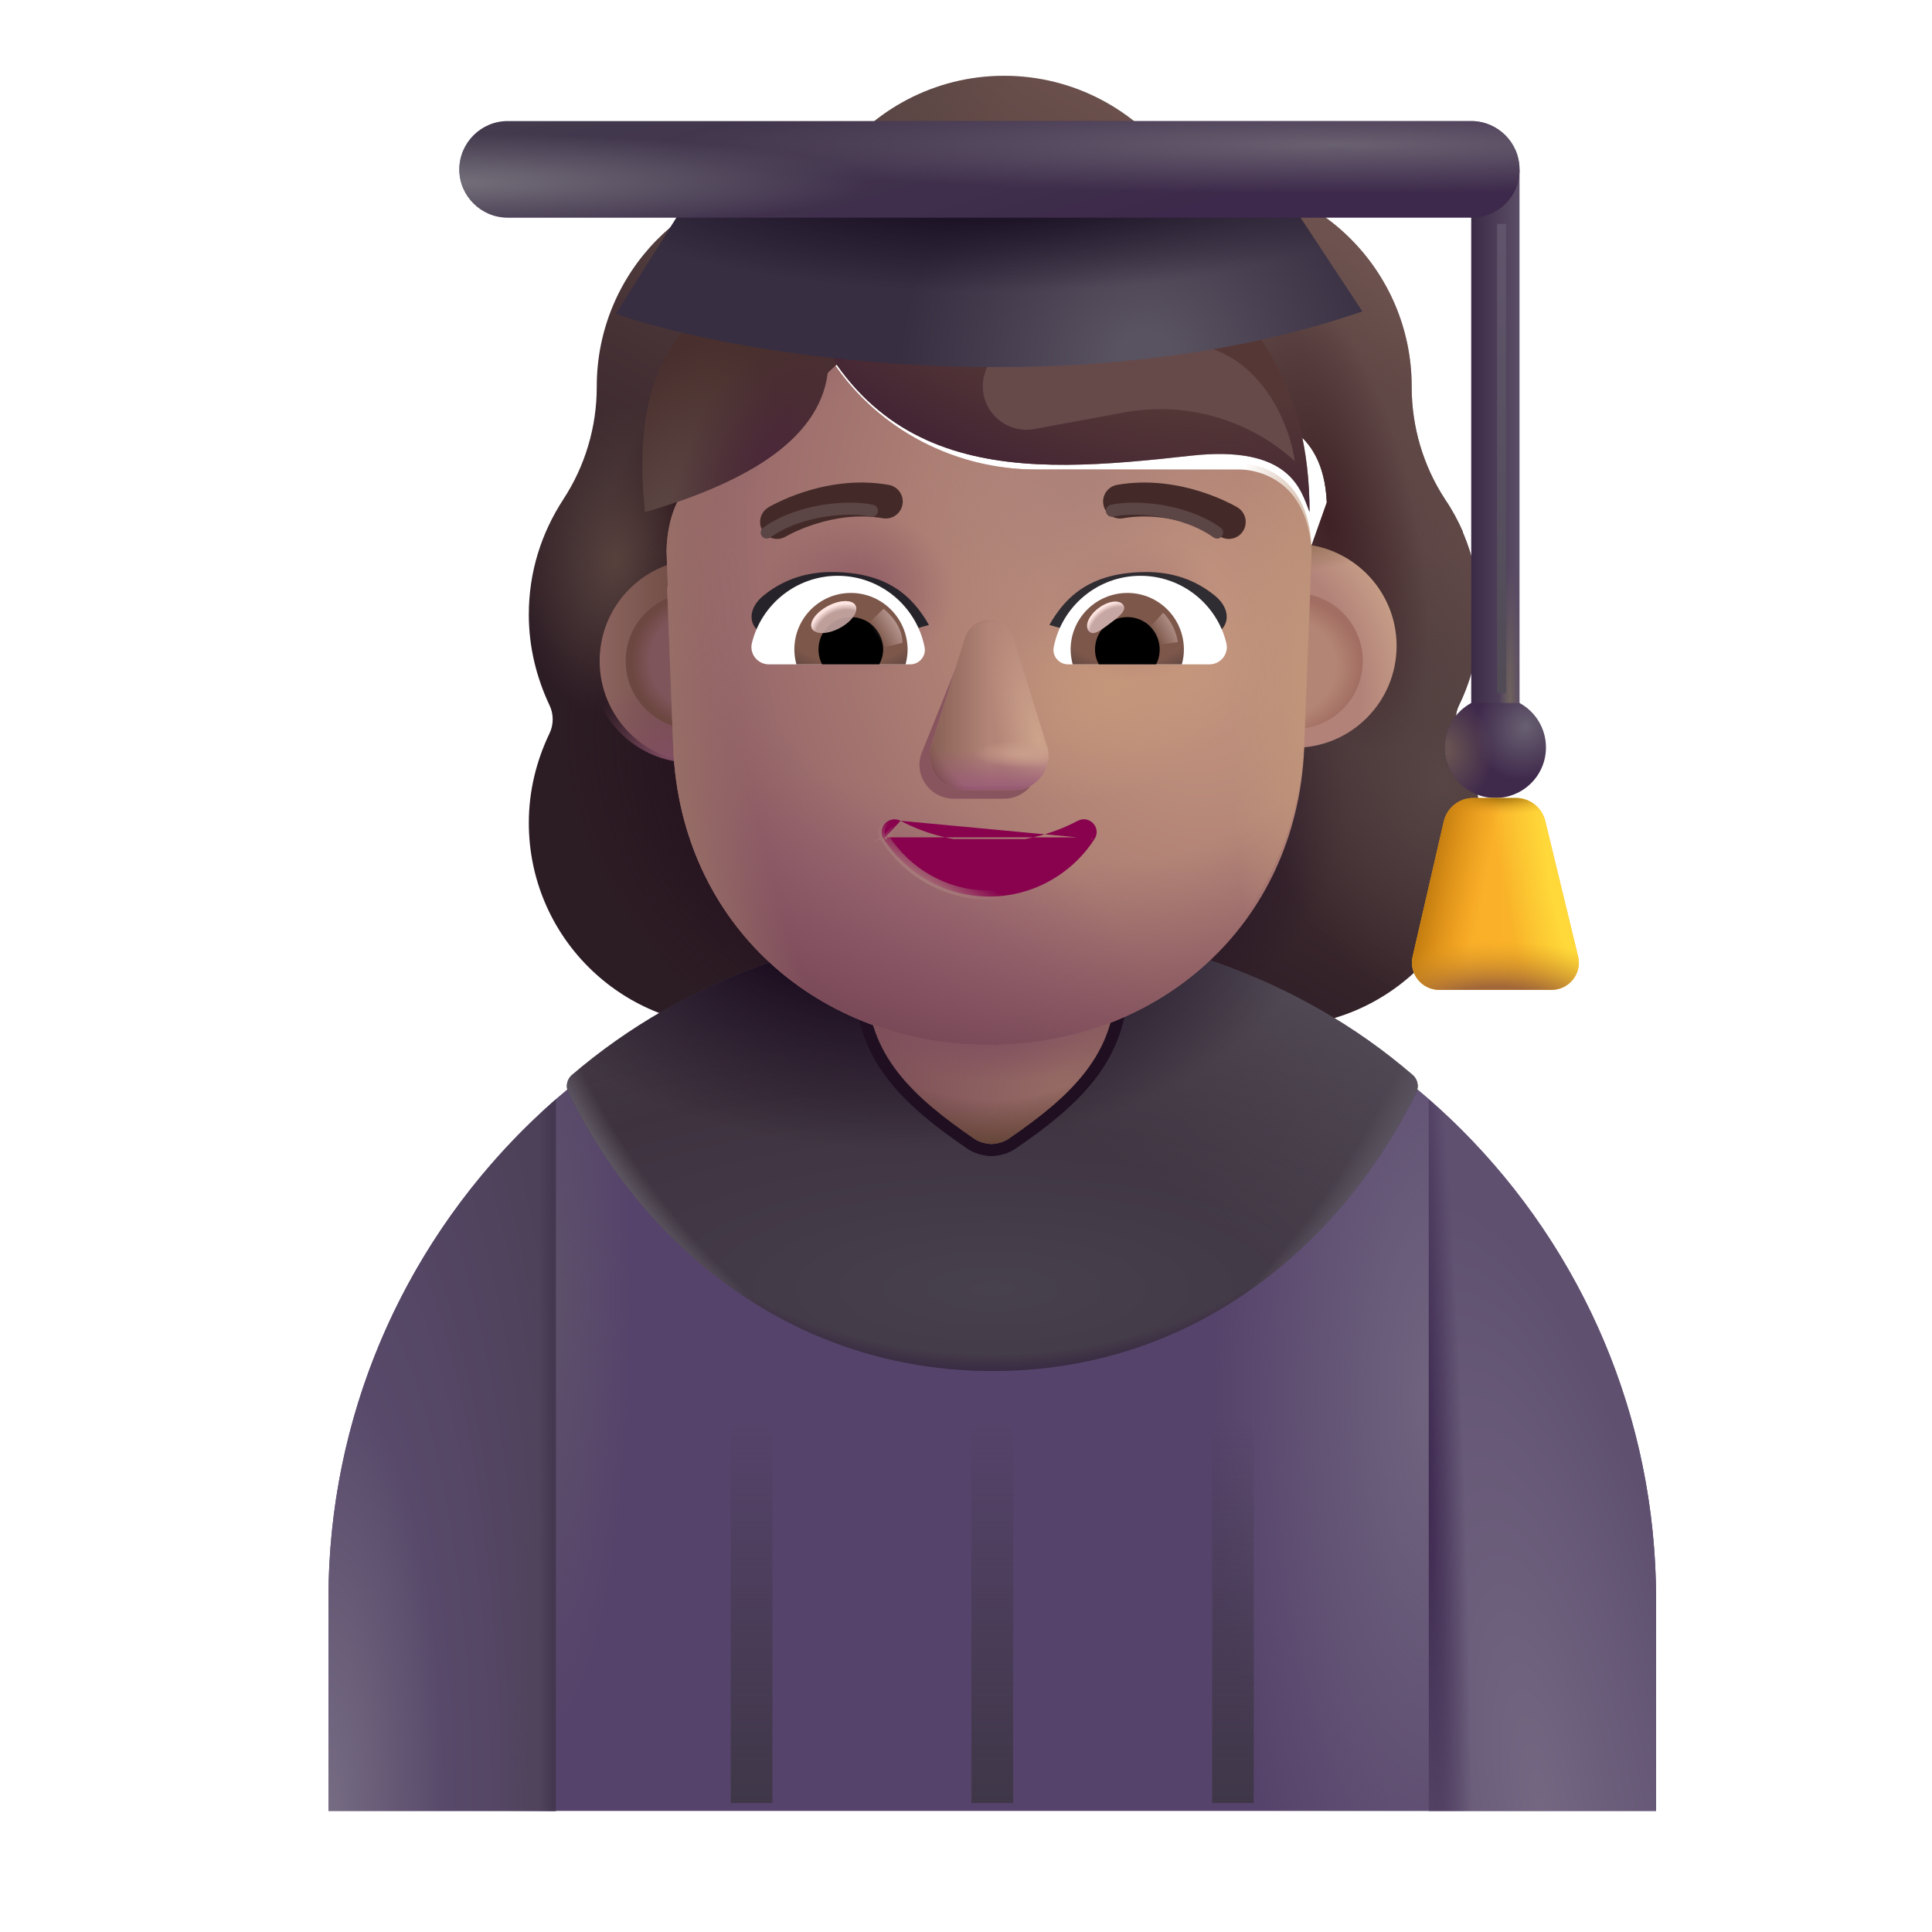 <svg viewBox="0 0 32 32" fill="none" xmlns="http://www.w3.org/2000/svg">
<g filter="url(#filter0_i_4002_1589)">
<path fill-rule="evenodd" clip-rule="evenodd" d="M23.918 12.426C24.14 11.97 24.257 11.46 24.257 10.93C24.257 10.44 24.156 9.98 23.976 9.561H23.981C23.897 9.371 23.802 9.192 23.686 9.023L23.684 9.019C23.323 8.468 23.132 7.82 23.132 7.162V7.152C23.132 5.242 21.583 3.692 19.673 3.692C19.482 3.692 19.302 3.607 19.195 3.448C18.569 2.578 17.54 2.005 16.383 2.005C15.226 2.005 14.197 2.578 13.571 3.448C13.465 3.597 13.284 3.692 13.093 3.692C13.063 3.692 13.034 3.693 13.004 3.693C11.135 3.741 9.634 5.271 9.634 7.152V7.162C9.634 7.82 9.443 8.468 9.082 9.019L9.08 9.023C8.72 9.574 8.509 10.22 8.509 10.93C8.509 11.471 8.636 11.97 8.849 12.426C8.923 12.574 8.923 12.755 8.849 12.903C8.636 13.349 8.509 13.848 8.509 14.379C8.509 16.246 10.016 17.753 11.884 17.753H20.883C22.75 17.753 24.257 16.246 24.257 14.379C24.257 13.848 24.13 13.349 23.918 12.903C23.843 12.755 23.843 12.574 23.918 12.426ZM11.062 9.624H11.049L12.306 12.094C12.435 15.032 13.582 12.094 16.383 12.094C19.184 12.094 20.406 15.365 20.535 12.426L21.726 9.073C21.67 7.768 20.724 7.676 20.535 7.676H17.159C15.825 7.676 14.567 7.024 13.814 5.922C13.685 5.74 13.416 5.772 13.331 5.975L13.244 6.178C13.008 6.767 12.556 7.216 11.997 7.473C11.981 7.478 11.962 7.486 11.943 7.494C11.925 7.502 11.906 7.511 11.889 7.516C11.642 7.644 11.062 8.029 11.04 9.024L11.051 9.345L11.062 9.624Z" fill="url(#paint0_linear_4002_1589)"/>
<path fill-rule="evenodd" clip-rule="evenodd" d="M23.918 12.426C24.14 11.97 24.257 11.46 24.257 10.93C24.257 10.44 24.156 9.98 23.976 9.561H23.981C23.897 9.371 23.802 9.192 23.686 9.023L23.684 9.019C23.323 8.468 23.132 7.82 23.132 7.162V7.152C23.132 5.242 21.583 3.692 19.673 3.692C19.482 3.692 19.302 3.607 19.195 3.448C18.569 2.578 17.54 2.005 16.383 2.005C15.226 2.005 14.197 2.578 13.571 3.448C13.465 3.597 13.284 3.692 13.093 3.692C13.063 3.692 13.034 3.693 13.004 3.693C11.135 3.741 9.634 5.271 9.634 7.152V7.162C9.634 7.82 9.443 8.468 9.082 9.019L9.08 9.023C8.72 9.574 8.509 10.22 8.509 10.93C8.509 11.471 8.636 11.97 8.849 12.426C8.923 12.574 8.923 12.755 8.849 12.903C8.636 13.349 8.509 13.848 8.509 14.379C8.509 16.246 10.016 17.753 11.884 17.753H20.883C22.75 17.753 24.257 16.246 24.257 14.379C24.257 13.848 24.13 13.349 23.918 12.903C23.843 12.755 23.843 12.574 23.918 12.426ZM11.062 9.624H11.049L12.306 12.094C12.435 15.032 13.582 12.094 16.383 12.094C19.184 12.094 20.406 15.365 20.535 12.426L21.726 9.073C21.67 7.768 20.724 7.676 20.535 7.676H17.159C15.825 7.676 14.567 7.024 13.814 5.922C13.685 5.74 13.416 5.772 13.331 5.975L13.244 6.178C13.008 6.767 12.556 7.216 11.997 7.473C11.981 7.478 11.962 7.486 11.943 7.494C11.925 7.502 11.906 7.511 11.889 7.516C11.642 7.644 11.062 8.029 11.04 9.024L11.051 9.345L11.062 9.624Z" fill="url(#paint1_radial_4002_1589)"/>
<path fill-rule="evenodd" clip-rule="evenodd" d="M23.918 12.426C24.14 11.97 24.257 11.46 24.257 10.93C24.257 10.44 24.156 9.98 23.976 9.561H23.981C23.897 9.371 23.802 9.192 23.686 9.023L23.684 9.019C23.323 8.468 23.132 7.82 23.132 7.162V7.152C23.132 5.242 21.583 3.692 19.673 3.692C19.482 3.692 19.302 3.607 19.195 3.448C18.569 2.578 17.54 2.005 16.383 2.005C15.226 2.005 14.197 2.578 13.571 3.448C13.465 3.597 13.284 3.692 13.093 3.692C13.063 3.692 13.034 3.693 13.004 3.693C11.135 3.741 9.634 5.271 9.634 7.152V7.162C9.634 7.82 9.443 8.468 9.082 9.019L9.08 9.023C8.72 9.574 8.509 10.22 8.509 10.93C8.509 11.471 8.636 11.97 8.849 12.426C8.923 12.574 8.923 12.755 8.849 12.903C8.636 13.349 8.509 13.848 8.509 14.379C8.509 16.246 10.016 17.753 11.884 17.753H20.883C22.75 17.753 24.257 16.246 24.257 14.379C24.257 13.848 24.13 13.349 23.918 12.903C23.843 12.755 23.843 12.574 23.918 12.426ZM11.062 9.624H11.049L12.306 12.094C12.435 15.032 13.582 12.094 16.383 12.094C19.184 12.094 20.406 15.365 20.535 12.426L21.726 9.073C21.67 7.768 20.724 7.676 20.535 7.676H17.159C15.825 7.676 14.567 7.024 13.814 5.922C13.685 5.74 13.416 5.772 13.331 5.975L13.244 6.178C13.008 6.767 12.556 7.216 11.997 7.473C11.981 7.478 11.962 7.486 11.943 7.494C11.925 7.502 11.906 7.511 11.889 7.516C11.642 7.644 11.062 8.029 11.04 9.024L11.051 9.345L11.062 9.624Z" fill="url(#paint2_radial_4002_1589)"/>
<path fill-rule="evenodd" clip-rule="evenodd" d="M23.918 12.426C24.14 11.97 24.257 11.46 24.257 10.93C24.257 10.44 24.156 9.98 23.976 9.561H23.981C23.897 9.371 23.802 9.192 23.686 9.023L23.684 9.019C23.323 8.468 23.132 7.82 23.132 7.162V7.152C23.132 5.242 21.583 3.692 19.673 3.692C19.482 3.692 19.302 3.607 19.195 3.448C18.569 2.578 17.54 2.005 16.383 2.005C15.226 2.005 14.197 2.578 13.571 3.448C13.465 3.597 13.284 3.692 13.093 3.692C13.063 3.692 13.034 3.693 13.004 3.693C11.135 3.741 9.634 5.271 9.634 7.152V7.162C9.634 7.82 9.443 8.468 9.082 9.019L9.08 9.023C8.72 9.574 8.509 10.22 8.509 10.93C8.509 11.471 8.636 11.97 8.849 12.426C8.923 12.574 8.923 12.755 8.849 12.903C8.636 13.349 8.509 13.848 8.509 14.379C8.509 16.246 10.016 17.753 11.884 17.753H20.883C22.75 17.753 24.257 16.246 24.257 14.379C24.257 13.848 24.13 13.349 23.918 12.903C23.843 12.755 23.843 12.574 23.918 12.426ZM11.062 9.624H11.049L12.306 12.094C12.435 15.032 13.582 12.094 16.383 12.094C19.184 12.094 20.406 15.365 20.535 12.426L21.726 9.073C21.67 7.768 20.724 7.676 20.535 7.676H17.159C15.825 7.676 14.567 7.024 13.814 5.922C13.685 5.74 13.416 5.772 13.331 5.975L13.244 6.178C13.008 6.767 12.556 7.216 11.997 7.473C11.981 7.478 11.962 7.486 11.943 7.494C11.925 7.502 11.906 7.511 11.889 7.516C11.642 7.644 11.062 8.029 11.04 9.024L11.051 9.345L11.062 9.624Z" fill="url(#paint3_radial_4002_1589)"/>
<path fill-rule="evenodd" clip-rule="evenodd" d="M23.918 12.426C24.14 11.97 24.257 11.46 24.257 10.93C24.257 10.44 24.156 9.98 23.976 9.561H23.981C23.897 9.371 23.802 9.192 23.686 9.023L23.684 9.019C23.323 8.468 23.132 7.82 23.132 7.162V7.152C23.132 5.242 21.583 3.692 19.673 3.692C19.482 3.692 19.302 3.607 19.195 3.448C18.569 2.578 17.54 2.005 16.383 2.005C15.226 2.005 14.197 2.578 13.571 3.448C13.465 3.597 13.284 3.692 13.093 3.692C13.063 3.692 13.034 3.693 13.004 3.693C11.135 3.741 9.634 5.271 9.634 7.152V7.162C9.634 7.82 9.443 8.468 9.082 9.019L9.08 9.023C8.72 9.574 8.509 10.22 8.509 10.93C8.509 11.471 8.636 11.97 8.849 12.426C8.923 12.574 8.923 12.755 8.849 12.903C8.636 13.349 8.509 13.848 8.509 14.379C8.509 16.246 10.016 17.753 11.884 17.753H20.883C22.75 17.753 24.257 16.246 24.257 14.379C24.257 13.848 24.13 13.349 23.918 12.903C23.843 12.755 23.843 12.574 23.918 12.426ZM11.062 9.624H11.049L12.306 12.094C12.435 15.032 13.582 12.094 16.383 12.094C19.184 12.094 20.406 15.365 20.535 12.426L21.726 9.073C21.67 7.768 20.724 7.676 20.535 7.676H17.159C15.825 7.676 14.567 7.024 13.814 5.922C13.685 5.74 13.416 5.772 13.331 5.975L13.244 6.178C13.008 6.767 12.556 7.216 11.997 7.473C11.981 7.478 11.962 7.486 11.943 7.494C11.925 7.502 11.906 7.511 11.889 7.516C11.642 7.644 11.062 8.029 11.04 9.024L11.051 9.345L11.062 9.624Z" fill="url(#paint4_radial_4002_1589)"/>
<path fill-rule="evenodd" clip-rule="evenodd" d="M23.918 12.426C24.14 11.97 24.257 11.46 24.257 10.93C24.257 10.44 24.156 9.98 23.976 9.561H23.981C23.897 9.371 23.802 9.192 23.686 9.023L23.684 9.019C23.323 8.468 23.132 7.82 23.132 7.162V7.152C23.132 5.242 21.583 3.692 19.673 3.692C19.482 3.692 19.302 3.607 19.195 3.448C18.569 2.578 17.54 2.005 16.383 2.005C15.226 2.005 14.197 2.578 13.571 3.448C13.465 3.597 13.284 3.692 13.093 3.692C13.063 3.692 13.034 3.693 13.004 3.693C11.135 3.741 9.634 5.271 9.634 7.152V7.162C9.634 7.82 9.443 8.468 9.082 9.019L9.08 9.023C8.72 9.574 8.509 10.22 8.509 10.93C8.509 11.471 8.636 11.97 8.849 12.426C8.923 12.574 8.923 12.755 8.849 12.903C8.636 13.349 8.509 13.848 8.509 14.379C8.509 16.246 10.016 17.753 11.884 17.753H20.883C22.75 17.753 24.257 16.246 24.257 14.379C24.257 13.848 24.13 13.349 23.918 12.903C23.843 12.755 23.843 12.574 23.918 12.426ZM11.062 9.624H11.049L12.306 12.094C12.435 15.032 13.582 12.094 16.383 12.094C19.184 12.094 20.406 15.365 20.535 12.426L21.726 9.073C21.67 7.768 20.724 7.676 20.535 7.676H17.159C15.825 7.676 14.567 7.024 13.814 5.922C13.685 5.74 13.416 5.772 13.331 5.975L13.244 6.178C13.008 6.767 12.556 7.216 11.997 7.473C11.981 7.478 11.962 7.486 11.943 7.494C11.925 7.502 11.906 7.511 11.889 7.516C11.642 7.644 11.062 8.029 11.04 9.024L11.051 9.345L11.062 9.624Z" fill="url(#paint5_radial_4002_1589)"/>
<path fill-rule="evenodd" clip-rule="evenodd" d="M23.918 12.426C24.14 11.97 24.257 11.46 24.257 10.93C24.257 10.44 24.156 9.98 23.976 9.561H23.981C23.897 9.371 23.802 9.192 23.686 9.023L23.684 9.019C23.323 8.468 23.132 7.82 23.132 7.162V7.152C23.132 5.242 21.583 3.692 19.673 3.692C19.482 3.692 19.302 3.607 19.195 3.448C18.569 2.578 17.54 2.005 16.383 2.005C15.226 2.005 14.197 2.578 13.571 3.448C13.465 3.597 13.284 3.692 13.093 3.692C13.063 3.692 13.034 3.693 13.004 3.693C11.135 3.741 9.634 5.271 9.634 7.152V7.162C9.634 7.82 9.443 8.468 9.082 9.019L9.08 9.023C8.72 9.574 8.509 10.22 8.509 10.93C8.509 11.471 8.636 11.97 8.849 12.426C8.923 12.574 8.923 12.755 8.849 12.903C8.636 13.349 8.509 13.848 8.509 14.379C8.509 16.246 10.016 17.753 11.884 17.753H20.883C22.75 17.753 24.257 16.246 24.257 14.379C24.257 13.848 24.13 13.349 23.918 12.903C23.843 12.755 23.843 12.574 23.918 12.426ZM11.062 9.624H11.049L12.306 12.094C12.435 15.032 13.582 12.094 16.383 12.094C19.184 12.094 20.406 15.365 20.535 12.426L21.726 9.073C21.67 7.768 20.724 7.676 20.535 7.676H17.159C15.825 7.676 14.567 7.024 13.814 5.922C13.685 5.74 13.416 5.772 13.331 5.975L13.244 6.178C13.008 6.767 12.556 7.216 11.997 7.473C11.981 7.478 11.962 7.486 11.943 7.494C11.925 7.502 11.906 7.511 11.889 7.516C11.642 7.644 11.062 8.029 11.04 9.024L11.051 9.345L11.062 9.624Z" fill="url(#paint6_radial_4002_1589)"/>
<path fill-rule="evenodd" clip-rule="evenodd" d="M23.918 12.426C24.14 11.97 24.257 11.46 24.257 10.93C24.257 10.44 24.156 9.98 23.976 9.561H23.981C23.897 9.371 23.802 9.192 23.686 9.023L23.684 9.019C23.323 8.468 23.132 7.82 23.132 7.162V7.152C23.132 5.242 21.583 3.692 19.673 3.692C19.482 3.692 19.302 3.607 19.195 3.448C18.569 2.578 17.54 2.005 16.383 2.005C15.226 2.005 14.197 2.578 13.571 3.448C13.465 3.597 13.284 3.692 13.093 3.692C13.063 3.692 13.034 3.693 13.004 3.693C11.135 3.741 9.634 5.271 9.634 7.152V7.162C9.634 7.82 9.443 8.468 9.082 9.019L9.08 9.023C8.72 9.574 8.509 10.22 8.509 10.93C8.509 11.471 8.636 11.97 8.849 12.426C8.923 12.574 8.923 12.755 8.849 12.903C8.636 13.349 8.509 13.848 8.509 14.379C8.509 16.246 10.016 17.753 11.884 17.753H20.883C22.75 17.753 24.257 16.246 24.257 14.379C24.257 13.848 24.13 13.349 23.918 12.903C23.843 12.755 23.843 12.574 23.918 12.426ZM11.062 9.624H11.049L12.306 12.094C12.435 15.032 13.582 12.094 16.383 12.094C19.184 12.094 20.406 15.365 20.535 12.426L21.726 9.073C21.67 7.768 20.724 7.676 20.535 7.676H17.159C15.825 7.676 14.567 7.024 13.814 5.922C13.685 5.74 13.416 5.772 13.331 5.975L13.244 6.178C13.008 6.767 12.556 7.216 11.997 7.473C11.981 7.478 11.962 7.486 11.943 7.494C11.925 7.502 11.906 7.511 11.889 7.516C11.642 7.644 11.062 8.029 11.04 9.024L11.051 9.345L11.062 9.624Z" fill="url(#paint7_radial_4002_1589)"/>
<path fill-rule="evenodd" clip-rule="evenodd" d="M23.918 12.426C24.14 11.97 24.257 11.46 24.257 10.93C24.257 10.44 24.156 9.98 23.976 9.561H23.981C23.897 9.371 23.802 9.192 23.686 9.023L23.684 9.019C23.323 8.468 23.132 7.82 23.132 7.162V7.152C23.132 5.242 21.583 3.692 19.673 3.692C19.482 3.692 19.302 3.607 19.195 3.448C18.569 2.578 17.54 2.005 16.383 2.005C15.226 2.005 14.197 2.578 13.571 3.448C13.465 3.597 13.284 3.692 13.093 3.692C13.063 3.692 13.034 3.693 13.004 3.693C11.135 3.741 9.634 5.271 9.634 7.152V7.162C9.634 7.82 9.443 8.468 9.082 9.019L9.08 9.023C8.72 9.574 8.509 10.22 8.509 10.93C8.509 11.471 8.636 11.97 8.849 12.426C8.923 12.574 8.923 12.755 8.849 12.903C8.636 13.349 8.509 13.848 8.509 14.379C8.509 16.246 10.016 17.753 11.884 17.753H20.883C22.75 17.753 24.257 16.246 24.257 14.379C24.257 13.848 24.13 13.349 23.918 12.903C23.843 12.755 23.843 12.574 23.918 12.426ZM11.062 9.624H11.049L12.306 12.094C12.435 15.032 13.582 12.094 16.383 12.094C19.184 12.094 20.406 15.365 20.535 12.426L21.726 9.073C21.67 7.768 20.724 7.676 20.535 7.676H17.159C15.825 7.676 14.567 7.024 13.814 5.922C13.685 5.74 13.416 5.772 13.331 5.975L13.244 6.178C13.008 6.767 12.556 7.216 11.997 7.473C11.981 7.478 11.962 7.486 11.943 7.494C11.925 7.502 11.906 7.511 11.889 7.516C11.642 7.644 11.062 8.029 11.04 9.024L11.051 9.345L11.062 9.624Z" fill="url(#paint8_radial_4002_1589)"/>
<path fill-rule="evenodd" clip-rule="evenodd" d="M23.918 12.426C24.14 11.97 24.257 11.46 24.257 10.93C24.257 10.44 24.156 9.98 23.976 9.561H23.981C23.897 9.371 23.802 9.192 23.686 9.023L23.684 9.019C23.323 8.468 23.132 7.82 23.132 7.162V7.152C23.132 5.242 21.583 3.692 19.673 3.692C19.482 3.692 19.302 3.607 19.195 3.448C18.569 2.578 17.54 2.005 16.383 2.005C15.226 2.005 14.197 2.578 13.571 3.448C13.465 3.597 13.284 3.692 13.093 3.692C13.063 3.692 13.034 3.693 13.004 3.693C11.135 3.741 9.634 5.271 9.634 7.152V7.162C9.634 7.82 9.443 8.468 9.082 9.019L9.08 9.023C8.72 9.574 8.509 10.22 8.509 10.93C8.509 11.471 8.636 11.97 8.849 12.426C8.923 12.574 8.923 12.755 8.849 12.903C8.636 13.349 8.509 13.848 8.509 14.379C8.509 16.246 10.016 17.753 11.884 17.753H20.883C22.75 17.753 24.257 16.246 24.257 14.379C24.257 13.848 24.13 13.349 23.918 12.903C23.843 12.755 23.843 12.574 23.918 12.426ZM11.062 9.624H11.049L12.306 12.094C12.435 15.032 13.582 12.094 16.383 12.094C19.184 12.094 20.406 15.365 20.535 12.426L21.726 9.073C21.67 7.768 20.724 7.676 20.535 7.676H17.159C15.825 7.676 14.567 7.024 13.814 5.922C13.685 5.74 13.416 5.772 13.331 5.975L13.244 6.178C13.008 6.767 12.556 7.216 11.997 7.473C11.981 7.478 11.962 7.486 11.943 7.494C11.925 7.502 11.906 7.511 11.889 7.516C11.642 7.644 11.062 8.029 11.04 9.024L11.051 9.345L11.062 9.624Z" fill="url(#paint9_radial_4002_1589)"/>
<path fill-rule="evenodd" clip-rule="evenodd" d="M23.918 12.426C24.14 11.97 24.257 11.46 24.257 10.93C24.257 10.44 24.156 9.98 23.976 9.561H23.981C23.897 9.371 23.802 9.192 23.686 9.023L23.684 9.019C23.323 8.468 23.132 7.82 23.132 7.162V7.152C23.132 5.242 21.583 3.692 19.673 3.692C19.482 3.692 19.302 3.607 19.195 3.448C18.569 2.578 17.54 2.005 16.383 2.005C15.226 2.005 14.197 2.578 13.571 3.448C13.465 3.597 13.284 3.692 13.093 3.692C13.063 3.692 13.034 3.693 13.004 3.693C11.135 3.741 9.634 5.271 9.634 7.152V7.162C9.634 7.82 9.443 8.468 9.082 9.019L9.08 9.023C8.72 9.574 8.509 10.22 8.509 10.93C8.509 11.471 8.636 11.97 8.849 12.426C8.923 12.574 8.923 12.755 8.849 12.903C8.636 13.349 8.509 13.848 8.509 14.379C8.509 16.246 10.016 17.753 11.884 17.753H20.883C22.75 17.753 24.257 16.246 24.257 14.379C24.257 13.848 24.13 13.349 23.918 12.903C23.843 12.755 23.843 12.574 23.918 12.426ZM11.062 9.624H11.049L12.306 12.094C12.435 15.032 13.582 12.094 16.383 12.094C19.184 12.094 20.406 15.365 20.535 12.426L21.726 9.073C21.67 7.768 20.724 7.676 20.535 7.676H17.159C15.825 7.676 14.567 7.024 13.814 5.922C13.685 5.74 13.416 5.772 13.331 5.975L13.244 6.178C13.008 6.767 12.556 7.216 11.997 7.473C11.981 7.478 11.962 7.486 11.943 7.494C11.925 7.502 11.906 7.511 11.889 7.516C11.642 7.644 11.062 8.029 11.04 9.024L11.051 9.345L11.062 9.624Z" fill="url(#paint10_radial_4002_1589)"/>
<path fill-rule="evenodd" clip-rule="evenodd" d="M23.918 12.426C24.14 11.97 24.257 11.46 24.257 10.93C24.257 10.44 24.156 9.98 23.976 9.561H23.981C23.897 9.371 23.802 9.192 23.686 9.023L23.684 9.019C23.323 8.468 23.132 7.82 23.132 7.162V7.152C23.132 5.242 21.583 3.692 19.673 3.692C19.482 3.692 19.302 3.607 19.195 3.448C18.569 2.578 17.54 2.005 16.383 2.005C15.226 2.005 14.197 2.578 13.571 3.448C13.465 3.597 13.284 3.692 13.093 3.692C13.063 3.692 13.034 3.693 13.004 3.693C11.135 3.741 9.634 5.271 9.634 7.152V7.162C9.634 7.82 9.443 8.468 9.082 9.019L9.08 9.023C8.72 9.574 8.509 10.22 8.509 10.93C8.509 11.471 8.636 11.97 8.849 12.426C8.923 12.574 8.923 12.755 8.849 12.903C8.636 13.349 8.509 13.848 8.509 14.379C8.509 16.246 10.016 17.753 11.884 17.753H20.883C22.75 17.753 24.257 16.246 24.257 14.379C24.257 13.848 24.13 13.349 23.918 12.903C23.843 12.755 23.843 12.574 23.918 12.426ZM11.062 9.624H11.049L12.306 12.094C12.435 15.032 13.582 12.094 16.383 12.094C19.184 12.094 20.406 15.365 20.535 12.426L21.726 9.073C21.67 7.768 20.724 7.676 20.535 7.676H17.159C15.825 7.676 14.567 7.024 13.814 5.922C13.685 5.74 13.416 5.772 13.331 5.975L13.244 6.178C13.008 6.767 12.556 7.216 11.997 7.473C11.981 7.478 11.962 7.486 11.943 7.494C11.925 7.502 11.906 7.511 11.889 7.516C11.642 7.644 11.062 8.029 11.04 9.024L11.051 9.345L11.062 9.624Z" fill="url(#paint11_radial_4002_1589)"/>
</g>
<path d="M16.44 15.495C10.37 15.495 5.44 20.415 5.44 26.495V29.995H27.43V26.495C27.43 20.415 22.51 15.495 16.44 15.495Z" fill="#56436B"/>
<path d="M16.44 15.495C10.37 15.495 5.44 20.415 5.44 26.495V29.995H27.43V26.495C27.43 20.415 22.51 15.495 16.44 15.495Z" fill="url(#paint12_radial_4002_1589)"/>
<path d="M16.44 15.495C10.37 15.495 5.44 20.415 5.44 26.495V29.995H27.43V26.495C27.43 20.415 22.51 15.495 16.44 15.495Z" fill="url(#paint13_radial_4002_1589)"/>
<path d="M23.456 18.094C23.505 17.995 23.481 17.876 23.397 17.804C21.541 16.201 19.051 15.317 16.443 15.317C13.835 15.317 11.33 16.211 9.473 17.804C9.39 17.876 9.365 17.995 9.414 18.094C10.689 20.694 13.169 22.708 16.443 22.708C19.717 22.708 22.173 20.694 23.456 18.094Z" fill="url(#paint14_radial_4002_1589)"/>
<path d="M23.456 18.094C23.505 17.995 23.481 17.876 23.397 17.804C21.541 16.201 19.051 15.317 16.443 15.317C13.835 15.317 11.33 16.211 9.473 17.804C9.39 17.876 9.365 17.995 9.414 18.094C10.689 20.694 13.169 22.708 16.443 22.708C19.717 22.708 22.173 20.694 23.456 18.094Z" fill="url(#paint15_radial_4002_1589)"/>
<path d="M23.456 18.094C23.505 17.995 23.481 17.876 23.397 17.804C21.541 16.201 19.051 15.317 16.443 15.317C13.835 15.317 11.33 16.211 9.473 17.804C9.39 17.876 9.365 17.995 9.414 18.094C10.689 20.694 13.169 22.708 16.443 22.708C19.717 22.708 22.173 20.694 23.456 18.094Z" fill="url(#paint16_radial_4002_1589)"/>
<path d="M23.456 18.094C23.505 17.995 23.481 17.876 23.397 17.804C21.541 16.201 19.051 15.317 16.443 15.317C13.835 15.317 11.33 16.211 9.473 17.804C9.39 17.876 9.365 17.995 9.414 18.094C10.689 20.694 13.169 22.708 16.443 22.708C19.717 22.708 22.173 20.694 23.456 18.094Z" fill="url(#paint17_radial_4002_1589)"/>
<path d="M23.456 18.094C23.505 17.995 23.481 17.876 23.397 17.804C21.541 16.201 19.051 15.317 16.443 15.317C13.835 15.317 11.33 16.211 9.473 17.804C9.39 17.876 9.365 17.995 9.414 18.094C10.689 20.694 13.169 22.708 16.443 22.708C19.717 22.708 22.173 20.694 23.456 18.094Z" fill="url(#paint18_radial_4002_1589)"/>
<path d="M23.456 18.094C23.505 17.995 23.481 17.876 23.397 17.804C21.541 16.201 19.051 15.317 16.443 15.317C13.835 15.317 11.33 16.211 9.473 17.804C9.39 17.876 9.365 17.995 9.414 18.094C10.689 20.694 13.169 22.708 16.443 22.708C19.717 22.708 22.173 20.694 23.456 18.094Z" fill="url(#paint19_radial_4002_1589)"/>
<g filter="url(#filter1_f_4002_1589)">
<path d="M16.141 18.865C16.204 18.908 16.311 18.945 16.421 18.949C16.532 18.945 16.638 18.908 16.701 18.865C17.718 18.169 18.481 17.476 18.481 16.278V12.645C18.481 11.505 17.561 10.585 16.421 10.585C15.281 10.585 14.361 11.505 14.361 12.645V16.278C14.361 17.476 15.124 18.169 16.141 18.865Z" stroke="#1F0F21" stroke-width="0.4"/>
</g>
<path d="M16.141 18.865C16.204 18.908 16.311 18.945 16.421 18.949C16.532 18.945 16.638 18.908 16.701 18.865C17.718 18.169 18.481 17.476 18.481 16.278V12.645C18.481 11.505 17.561 10.585 16.421 10.585C15.281 10.585 14.361 11.505 14.361 12.645V16.278C14.361 17.476 15.124 18.169 16.141 18.865Z" fill="url(#paint20_radial_4002_1589)"/>
<path d="M16.141 18.865C16.204 18.908 16.311 18.945 16.421 18.949C16.532 18.945 16.638 18.908 16.701 18.865C17.718 18.169 18.481 17.476 18.481 16.278V12.645C18.481 11.505 17.561 10.585 16.421 10.585C15.281 10.585 14.361 11.505 14.361 12.645V16.278C14.361 17.476 15.124 18.169 16.141 18.865Z" fill="url(#paint21_radial_4002_1589)"/>
<path d="M16.141 18.865C16.204 18.908 16.311 18.945 16.421 18.949C16.532 18.945 16.638 18.908 16.701 18.865C17.718 18.169 18.481 17.476 18.481 16.278V12.645C18.481 11.505 17.561 10.585 16.421 10.585C15.281 10.585 14.361 11.505 14.361 12.645V16.278C14.361 17.476 15.124 18.169 16.141 18.865Z" fill="url(#paint22_radial_4002_1589)"/>
<path d="M25.168 11.668V2.805H24.368V11.668H25.168Z" fill="url(#paint23_linear_4002_1589)"/>
<path d="M25.168 11.668V2.805H24.368V11.668H25.168Z" fill="url(#paint24_radial_4002_1589)"/>
<path d="M24.368 11.644C24.107 11.786 23.93 12.062 23.93 12.38C23.93 12.842 24.306 13.217 24.768 13.217C25.231 13.217 25.606 12.842 25.606 12.38C25.606 12.062 25.429 11.786 25.169 11.644H24.368Z" fill="url(#paint25_radial_4002_1589)"/>
<path d="M24.368 11.644C24.107 11.786 23.93 12.062 23.93 12.38C23.93 12.842 24.306 13.217 24.768 13.217C25.231 13.217 25.606 12.842 25.606 12.38C25.606 12.062 25.429 11.786 25.169 11.644H24.368Z" fill="url(#paint26_radial_4002_1589)"/>
<g filter="url(#filter2_f_4002_1589)">
<path d="M24.871 3.708V11.476" stroke="url(#paint27_linear_4002_1589)" stroke-width="0.15"/>
</g>
<path d="M23.914 13.605L23.398 15.843C23.332 16.128 23.551 16.398 23.843 16.395H25.706C25.995 16.391 26.206 16.119 26.137 15.838L25.594 13.598C25.54 13.375 25.339 13.217 25.109 13.217H24.402C24.169 13.217 23.967 13.378 23.914 13.605Z" fill="url(#paint28_linear_4002_1589)"/>
<path d="M23.914 13.605L23.398 15.843C23.332 16.128 23.551 16.398 23.843 16.395H25.706C25.995 16.391 26.206 16.119 26.137 15.838L25.594 13.598C25.54 13.375 25.339 13.217 25.109 13.217H24.402C24.169 13.217 23.967 13.378 23.914 13.605Z" fill="url(#paint29_radial_4002_1589)"/>
<path d="M23.914 13.605L23.398 15.843C23.332 16.128 23.551 16.398 23.843 16.395H25.706C25.995 16.391 26.206 16.119 26.137 15.838L25.594 13.598C25.54 13.375 25.339 13.217 25.109 13.217H24.402C24.169 13.217 23.967 13.378 23.914 13.605Z" fill="url(#paint30_radial_4002_1589)"/>
<path d="M23.914 13.605L23.398 15.843C23.332 16.128 23.551 16.398 23.843 16.395H25.706C25.995 16.391 26.206 16.119 26.137 15.838L25.594 13.598C25.54 13.375 25.339 13.217 25.109 13.217H24.402C24.169 13.217 23.967 13.378 23.914 13.605Z" fill="url(#paint31_linear_4002_1589)"/>
<path d="M23.914 13.605L23.398 15.843C23.332 16.128 23.551 16.398 23.843 16.395H25.706C25.995 16.391 26.206 16.119 26.137 15.838L25.594 13.598C25.54 13.375 25.339 13.217 25.109 13.217H24.402C24.169 13.217 23.967 13.378 23.914 13.605Z" fill="url(#paint32_radial_4002_1589)"/>
<path d="M9.206 29.995V18.209C6.898 20.225 5.44 23.188 5.44 26.495V29.995H9.206Z" fill="url(#paint33_radial_4002_1589)"/>
<path d="M9.206 29.995V18.209C6.898 20.225 5.44 23.188 5.44 26.495V29.995H9.206Z" fill="url(#paint34_radial_4002_1589)"/>
<path d="M9.206 29.995V18.209C6.898 20.225 5.44 23.188 5.44 26.495V29.995H9.206Z" fill="url(#paint35_linear_4002_1589)"/>
<path d="M23.665 29.995V18.209C25.972 20.225 27.43 23.188 27.43 26.495V29.995H23.665Z" fill="url(#paint36_radial_4002_1589)"/>
<path d="M23.665 29.995V18.209C25.972 20.225 27.43 23.188 27.43 26.495V29.995H23.665Z" fill="url(#paint37_radial_4002_1589)"/>
<g filter="url(#filter3_f_4002_1589)">
<path d="M12.103 23.771C12.103 23.583 12.258 23.431 12.449 23.431C12.64 23.431 12.794 23.583 12.794 23.771V29.864H12.103V23.771Z" fill="url(#paint38_linear_4002_1589)"/>
<path d="M16.089 23.771C16.089 23.583 16.244 23.431 16.435 23.431C16.626 23.431 16.781 23.583 16.781 23.771V29.864H16.089V23.771Z" fill="url(#paint39_linear_4002_1589)"/>
<path d="M20.076 23.771C20.076 23.583 20.23 23.431 20.421 23.431C20.612 23.431 20.767 23.583 20.767 23.771V29.864H20.076V23.771Z" fill="url(#paint40_linear_4002_1589)"/>
</g>
<g filter="url(#filter4_f_4002_1589)">
<path d="M13.387 4.085C13.412 4.341 13.633 5.299 13.959 5.88" stroke="url(#paint41_linear_4002_1589)" stroke-width="0.1" stroke-linecap="round"/>
</g>
<g filter="url(#filter5_i_4002_1589)">
<path d="M11.47 12.635C12.402 12.635 13.157 11.879 13.157 10.948C13.157 10.016 12.402 9.26 11.47 9.26C10.538 9.26 9.782 10.016 9.782 10.948C9.782 11.879 10.538 12.635 11.47 12.635Z" fill="url(#paint42_linear_4002_1589)"/>
</g>
<path d="M11.47 12.635C12.402 12.635 13.157 11.879 13.157 10.948C13.157 10.016 12.402 9.26 11.47 9.26C10.538 9.26 9.782 10.016 9.782 10.948C9.782 11.879 10.538 12.635 11.47 12.635Z" fill="url(#paint43_radial_4002_1589)"/>
<g filter="url(#filter6_i_4002_1589)">
<path d="M21.445 12.635C22.377 12.635 23.132 11.879 23.132 10.948C23.132 10.016 22.377 9.26 21.445 9.26C20.513 9.26 19.758 10.016 19.758 10.948C19.758 11.879 20.513 12.635 21.445 12.635Z" fill="url(#paint44_radial_4002_1589)"/>
<path d="M21.445 12.635C22.377 12.635 23.132 11.879 23.132 10.948C23.132 10.016 22.377 9.26 21.445 9.26C20.513 9.26 19.758 10.016 19.758 10.948C19.758 11.879 20.513 12.635 21.445 12.635Z" fill="url(#paint45_radial_4002_1589)"/>
</g>
<g filter="url(#filter7_f_4002_1589)">
<path d="M21.445 12.074C22.067 12.074 22.572 11.57 22.572 10.948C22.572 10.326 22.067 9.821 21.445 9.821C20.823 9.821 20.319 10.326 20.319 10.948C20.319 11.57 20.823 12.074 21.445 12.074Z" fill="#B38574"/>
<path d="M21.445 12.074C22.067 12.074 22.572 11.57 22.572 10.948C22.572 10.326 22.067 9.821 21.445 9.821C20.823 9.821 20.319 10.326 20.319 10.948C20.319 11.57 20.823 12.074 21.445 12.074Z" fill="url(#paint46_radial_4002_1589)"/>
</g>
<g filter="url(#filter8_f_4002_1589)">
<path d="M11.49 12.074C12.112 12.074 12.616 11.57 12.616 10.948C12.616 10.326 12.112 9.821 11.49 9.821C10.868 9.821 10.364 10.326 10.364 10.948C10.364 11.57 10.868 12.074 11.49 12.074Z" fill="#7E555A"/>
<path d="M11.49 12.074C12.112 12.074 12.616 11.57 12.616 10.948C12.616 10.326 12.112 9.821 11.49 9.821C10.868 9.821 10.364 10.326 10.364 10.948C10.364 11.57 10.868 12.074 11.49 12.074Z" fill="url(#paint47_radial_4002_1589)"/>
</g>
<g filter="url(#filter9_i_4002_1589)">
<path d="M11.049 9.624H11.062L11.051 9.345L11.04 9.024C11.062 8.029 11.642 7.644 11.89 7.516C11.906 7.511 11.925 7.502 11.943 7.494C11.962 7.486 11.981 7.478 11.997 7.473C12.556 7.216 13.008 6.767 13.245 6.178L13.331 5.975C13.416 5.772 13.685 5.74 13.814 5.922C14.567 7.024 15.825 7.676 17.159 7.676H20.535C20.724 7.676 21.67 7.768 21.726 9.073L21.602 12.296C21.473 15.235 19.178 17.208 16.376 17.208C13.575 17.208 11.28 15.235 11.151 12.296L11.049 9.624Z" fill="url(#paint48_radial_4002_1589)"/>
<path d="M11.049 9.624H11.062L11.051 9.345L11.04 9.024C11.062 8.029 11.642 7.644 11.89 7.516C11.906 7.511 11.925 7.502 11.943 7.494C11.962 7.486 11.981 7.478 11.997 7.473C12.556 7.216 13.008 6.767 13.245 6.178L13.331 5.975C13.416 5.772 13.685 5.74 13.814 5.922C14.567 7.024 15.825 7.676 17.159 7.676H20.535C20.724 7.676 21.67 7.768 21.726 9.073L21.602 12.296C21.473 15.235 19.178 17.208 16.376 17.208C13.575 17.208 11.28 15.235 11.151 12.296L11.049 9.624Z" fill="url(#paint49_radial_4002_1589)"/>
<path d="M11.049 9.624H11.062L11.051 9.345L11.04 9.024C11.062 8.029 11.642 7.644 11.89 7.516C11.906 7.511 11.925 7.502 11.943 7.494C11.962 7.486 11.981 7.478 11.997 7.473C12.556 7.216 13.008 6.767 13.245 6.178L13.331 5.975C13.416 5.772 13.685 5.74 13.814 5.922C14.567 7.024 15.825 7.676 17.159 7.676H20.535C20.724 7.676 21.67 7.768 21.726 9.073L21.602 12.296C21.473 15.235 19.178 17.208 16.376 17.208C13.575 17.208 11.28 15.235 11.151 12.296L11.049 9.624Z" fill="url(#paint50_radial_4002_1589)"/>
<path d="M11.049 9.624H11.062L11.051 9.345L11.04 9.024C11.062 8.029 11.642 7.644 11.89 7.516C11.906 7.511 11.925 7.502 11.943 7.494C11.962 7.486 11.981 7.478 11.997 7.473C12.556 7.216 13.008 6.767 13.245 6.178L13.331 5.975C13.416 5.772 13.685 5.74 13.814 5.922C14.567 7.024 15.825 7.676 17.159 7.676H20.535C20.724 7.676 21.67 7.768 21.726 9.073L21.602 12.296C21.473 15.235 19.178 17.208 16.376 17.208C13.575 17.208 11.28 15.235 11.151 12.296L11.049 9.624Z" fill="url(#paint51_radial_4002_1589)"/>
<path d="M11.049 9.624H11.062L11.051 9.345L11.04 9.024C11.062 8.029 11.642 7.644 11.89 7.516C11.906 7.511 11.925 7.502 11.943 7.494C11.962 7.486 11.981 7.478 11.997 7.473C12.556 7.216 13.008 6.767 13.245 6.178L13.331 5.975C13.416 5.772 13.685 5.74 13.814 5.922C14.567 7.024 15.825 7.676 17.159 7.676H20.535C20.724 7.676 21.67 7.768 21.726 9.073L21.602 12.296C21.473 15.235 19.178 17.208 16.376 17.208C13.575 17.208 11.28 15.235 11.151 12.296L11.049 9.624Z" fill="url(#paint52_radial_4002_1589)"/>
<path d="M11.049 9.624H11.062L11.051 9.345L11.04 9.024C11.062 8.029 11.642 7.644 11.89 7.516C11.906 7.511 11.925 7.502 11.943 7.494C11.962 7.486 11.981 7.478 11.997 7.473C12.556 7.216 13.008 6.767 13.245 6.178L13.331 5.975C13.416 5.772 13.685 5.74 13.814 5.922C14.567 7.024 15.825 7.676 17.159 7.676H20.535C20.724 7.676 21.67 7.768 21.726 9.073L21.602 12.296C21.473 15.235 19.178 17.208 16.376 17.208C13.575 17.208 11.28 15.235 11.151 12.296L11.049 9.624Z" fill="url(#paint53_radial_4002_1589)"/>
<path d="M11.049 9.624H11.062L11.051 9.345L11.04 9.024C11.062 8.029 11.642 7.644 11.89 7.516C11.906 7.511 11.925 7.502 11.943 7.494C11.962 7.486 11.981 7.478 11.997 7.473C12.556 7.216 13.008 6.767 13.245 6.178L13.331 5.975C13.416 5.772 13.685 5.74 13.814 5.922C14.567 7.024 15.825 7.676 17.159 7.676H20.535C20.724 7.676 21.67 7.768 21.726 9.073L21.602 12.296C21.473 15.235 19.178 17.208 16.376 17.208C13.575 17.208 11.28 15.235 11.151 12.296L11.049 9.624Z" fill="url(#paint54_radial_4002_1589)"/>
<path d="M11.049 9.624H11.062L11.051 9.345L11.04 9.024C11.062 8.029 11.642 7.644 11.89 7.516C11.906 7.511 11.925 7.502 11.943 7.494C11.962 7.486 11.981 7.478 11.997 7.473C12.556 7.216 13.008 6.767 13.245 6.178L13.331 5.975C13.416 5.772 13.685 5.74 13.814 5.922C14.567 7.024 15.825 7.676 17.159 7.676H20.535C20.724 7.676 21.67 7.768 21.726 9.073L21.602 12.296C21.473 15.235 19.178 17.208 16.376 17.208C13.575 17.208 11.28 15.235 11.151 12.296L11.049 9.624Z" fill="url(#paint55_radial_4002_1589)"/>
</g>
<path d="M11.049 9.624H11.062L11.051 9.345L11.04 9.024C11.062 8.029 11.642 7.644 11.89 7.516C11.906 7.511 11.925 7.502 11.943 7.494C11.962 7.486 11.981 7.478 11.997 7.473C12.556 7.216 13.008 6.767 13.245 6.178L13.331 5.975C13.416 5.772 13.685 5.74 13.814 5.922C14.567 7.024 15.825 7.676 17.159 7.676H20.535C20.724 7.676 21.67 7.768 21.726 9.073L21.602 12.296C21.473 15.235 19.178 17.208 16.376 17.208C13.575 17.208 11.28 15.235 11.151 12.296L11.049 9.624Z" fill="url(#paint56_radial_4002_1589)"/>
<g filter="url(#filter10_f_4002_1589)">
<path d="M15.972 10.714L15.255 12.497C15.141 12.864 15.414 13.23 15.801 13.23H16.625C17.012 13.23 17.285 12.858 17.171 12.497L16.614 10.714C16.494 10.319 16.097 10.319 15.972 10.714Z" fill="#88555F"/>
</g>
<g filter="url(#filter11_f_4002_1589)">
<path d="M15.982 10.569L15.425 12.352C15.311 12.718 15.584 13.085 15.971 13.085H16.796C17.182 13.085 17.455 12.713 17.341 12.352L16.784 10.569C16.665 10.174 16.107 10.174 15.982 10.569Z" fill="#B38578"/>
<path d="M15.982 10.569L15.425 12.352C15.311 12.718 15.584 13.085 15.971 13.085H16.796C17.182 13.085 17.455 12.713 17.341 12.352L16.784 10.569C16.665 10.174 16.107 10.174 15.982 10.569Z" fill="url(#paint57_radial_4002_1589)"/>
<path d="M15.982 10.569L15.425 12.352C15.311 12.718 15.584 13.085 15.971 13.085H16.796C17.182 13.085 17.455 12.713 17.341 12.352L16.784 10.569C16.665 10.174 16.107 10.174 15.982 10.569Z" fill="url(#paint58_linear_4002_1589)"/>
<path d="M15.982 10.569L15.425 12.352C15.311 12.718 15.584 13.085 15.971 13.085H16.796C17.182 13.085 17.455 12.713 17.341 12.352L16.784 10.569C16.665 10.174 16.107 10.174 15.982 10.569Z" fill="url(#paint59_linear_4002_1589)"/>
<path d="M15.982 10.569L15.425 12.352C15.311 12.718 15.584 13.085 15.971 13.085H16.796C17.182 13.085 17.455 12.713 17.341 12.352L16.784 10.569C16.665 10.174 16.107 10.174 15.982 10.569Z" fill="url(#paint60_radial_4002_1589)"/>
</g>
<path d="M15.982 10.569L15.425 12.352C15.311 12.718 15.584 13.085 15.971 13.085H16.796C17.182 13.085 17.455 12.713 17.341 12.352L16.784 10.569C16.665 10.174 16.107 10.174 15.982 10.569Z" fill="url(#paint61_linear_4002_1589)"/>
<path d="M15.982 10.569L15.425 12.352C15.311 12.718 15.584 13.085 15.971 13.085H16.796C17.182 13.085 17.455 12.713 17.341 12.352L16.784 10.569C16.665 10.174 16.107 10.174 15.982 10.569Z" fill="url(#paint62_radial_4002_1589)"/>
<path d="M14.916 13.595L14.916 13.595C15.34 13.821 15.845 13.951 16.383 13.951C16.927 13.951 17.426 13.821 17.85 13.595L17.851 13.595L17.851 13.595C17.947 13.545 18.047 13.574 18.107 13.638C18.167 13.702 18.189 13.804 18.129 13.896M14.916 13.595L18.087 13.869M14.916 13.595L14.916 13.595C14.819 13.545 14.719 13.576 14.659 13.64C14.6 13.704 14.577 13.806 14.638 13.897M14.916 13.595L14.68 13.869M18.129 13.896C18.129 13.896 18.129 13.896 18.129 13.896L18.087 13.869M18.129 13.896C18.129 13.896 18.129 13.896 18.129 13.896L18.087 13.869M18.129 13.896C17.76 14.469 17.116 14.85 16.383 14.85C15.65 14.85 15.007 14.469 14.638 13.897M18.087 13.869C17.727 14.428 17.099 14.8 16.383 14.8C15.668 14.8 15.04 14.428 14.68 13.869M14.638 13.897C14.638 13.897 14.638 13.897 14.638 13.897L14.68 13.869M14.638 13.897C14.638 13.897 14.638 13.896 14.637 13.896L14.68 13.869" fill="#88024E" stroke="url(#paint63_linear_4002_1589)" stroke-width="0.1"/>
<g filter="url(#filter12_i_4002_1589)">
<path d="M17.581 10.351C17.859 9.862 18.282 9.475 19.193 9.475C19.592 9.475 19.976 9.586 20.318 9.862C20.6 10.089 20.562 10.381 20.344 10.49L19.761 10.823C19.077 10.602 18.321 10.572 17.581 10.351Z" fill="#2F2C32"/>
</g>
<g filter="url(#filter13_i_4002_1589)">
<path d="M15.186 10.351C14.907 9.862 14.484 9.475 13.574 9.475C13.175 9.475 12.79 9.586 12.449 9.862C12.167 10.089 12.204 10.381 12.423 10.49L13.006 10.823C13.689 10.602 14.445 10.572 15.186 10.351Z" fill="#27232A"/>
</g>
<g filter="url(#filter14_i_4002_1589)">
<path d="M12.82 9.084L12.816 9.086C12.816 9.086 12.816 9.086 12.815 9.086C12.682 9.166 12.51 9.123 12.43 8.99C12.35 8.857 12.393 8.684 12.527 8.604L12.527 8.603L12.528 8.603L12.531 8.601L12.541 8.595C12.549 8.591 12.561 8.584 12.575 8.576C12.604 8.561 12.645 8.539 12.697 8.515C12.8 8.465 12.947 8.402 13.127 8.345C13.483 8.231 13.982 8.136 14.52 8.231C14.673 8.258 14.775 8.403 14.748 8.556C14.721 8.709 14.575 8.811 14.422 8.784C14.004 8.711 13.602 8.784 13.298 8.881C13.147 8.929 13.024 8.982 12.939 9.022C12.897 9.043 12.864 9.059 12.843 9.071C12.833 9.077 12.825 9.081 12.82 9.084Z" fill="#432A28"/>
</g>
<g filter="url(#filter15_i_4002_1589)">
<path fill-rule="evenodd" clip-rule="evenodd" d="M20.296 8.604C20.296 8.604 20.296 8.604 20.152 8.845L20.296 8.604C20.429 8.684 20.473 8.857 20.393 8.99C20.313 9.123 20.141 9.166 20.008 9.086C20.007 9.086 20.007 9.086 20.007 9.086L20.002 9.084C19.998 9.081 19.99 9.077 19.98 9.071C19.959 9.059 19.926 9.043 19.884 9.022C19.799 8.982 19.676 8.929 19.525 8.881C19.22 8.784 18.819 8.711 18.401 8.784C18.248 8.811 18.102 8.709 18.075 8.556C18.048 8.403 18.15 8.258 18.303 8.231C18.841 8.136 19.339 8.231 19.696 8.345C19.875 8.402 20.023 8.465 20.126 8.515C20.178 8.539 20.219 8.561 20.247 8.576C20.262 8.584 20.273 8.591 20.282 8.595L20.291 8.601L20.294 8.603L20.296 8.603L20.296 8.604Z" fill="#432A28"/>
</g>
<path d="M18.89 9.537C19.575 9.537 20.154 10.009 20.311 10.647C20.358 10.83 20.218 11.004 20.03 11.004H17.691C17.542 11.004 17.423 10.868 17.453 10.719C17.584 10.047 18.176 9.537 18.89 9.537Z" fill="white"/>
<path d="M18.674 9.821C19.192 9.821 19.609 10.242 19.609 10.757C19.609 10.842 19.597 10.927 19.575 11.004H17.767C17.746 10.923 17.733 10.842 17.733 10.757C17.733 10.242 18.154 9.821 18.674 9.821Z" fill="url(#paint64_radial_4002_1589)"/>
<path d="M18.137 10.757C18.137 10.459 18.375 10.221 18.673 10.221C18.97 10.221 19.208 10.459 19.208 10.757C19.208 10.846 19.187 10.931 19.149 11.003H18.201C18.159 10.931 18.137 10.846 18.137 10.757Z" fill="black"/>
<g filter="url(#filter16_f_4002_1589)">
<path d="M18.604 10.019C18.671 10.108 18.532 10.217 18.373 10.335C18.215 10.454 18.097 10.537 18.031 10.448C17.964 10.359 18.038 10.191 18.197 10.072C18.355 9.954 18.538 9.93 18.604 10.019Z" fill="#C7A7A3"/>
<path d="M18.604 10.019C18.671 10.108 18.532 10.217 18.373 10.335C18.215 10.454 18.097 10.537 18.031 10.448C17.964 10.359 18.038 10.191 18.197 10.072C18.355 9.954 18.538 9.93 18.604 10.019Z" fill="url(#paint65_radial_4002_1589)"/>
</g>
<g filter="url(#filter17_f_4002_1589)">
<path d="M19.508 10.635C19.473 10.392 19.331 10.21 19.265 10.149L18.992 10.448L19.115 10.688L19.508 10.635Z" fill="url(#paint66_linear_4002_1589)"/>
</g>
<path d="M13.876 9.537C13.191 9.537 12.613 10.009 12.455 10.647C12.408 10.83 12.549 11.004 12.736 11.004H15.076C15.225 11.004 15.344 10.868 15.314 10.719C15.182 10.047 14.586 9.537 13.876 9.537Z" fill="white"/>
<path d="M14.093 9.821C13.574 9.821 13.157 10.242 13.157 10.757C13.157 10.842 13.17 10.927 13.191 11.004H14.999C15.02 10.923 15.033 10.842 15.033 10.757C15.029 10.242 14.612 9.821 14.093 9.821Z" fill="url(#paint67_radial_4002_1589)"/>
<path d="M14.628 10.757C14.628 10.459 14.39 10.221 14.092 10.221C13.795 10.221 13.557 10.459 13.557 10.757C13.557 10.846 13.578 10.931 13.617 11.003H14.564C14.602 10.931 14.628 10.846 14.628 10.757Z" fill="black"/>
<g filter="url(#filter18_f_4002_1589)">
<path d="M14.947 10.647C14.947 10.345 14.702 10.143 14.635 10.082L14.333 10.375L14.519 10.753L14.947 10.647Z" fill="url(#paint68_linear_4002_1589)"/>
</g>
<g filter="url(#filter19_f_4002_1589)">
<ellipse cx="13.81" cy="10.221" rx="0.408" ry="0.207" transform="rotate(-27.914 13.81 10.221)" fill="#C7A7A3" fill-opacity="0.9"/>
<ellipse cx="13.81" cy="10.221" rx="0.408" ry="0.207" transform="rotate(-27.914 13.81 10.221)" fill="url(#paint69_radial_4002_1589)"/>
</g>
<g filter="url(#filter20_f_4002_1589)">
<path d="M18.417 8.46C18.755 8.378 19.596 8.419 20.159 8.821" stroke="#5B4545" stroke-width="0.2" stroke-linecap="round"/>
</g>
<g filter="url(#filter21_f_4002_1589)">
<path d="M14.442 8.46C14.104 8.378 13.262 8.419 12.7 8.821" stroke="#5B4545" stroke-width="0.2" stroke-linecap="round"/>
</g>
<g filter="url(#filter22_if_4002_1589)">
<path d="M11.068 4.668C11.661 4.04 12.784 4.039 13.302 4.133L13.717 5.486C13.452 5.445 13.407 5.484 13.209 5.678C13.064 6.824 11.765 7.52 10.182 7.982C10.026 6.418 10.296 5.486 11.068 4.668Z" fill="#49302E"/>
<path d="M11.068 4.668C11.661 4.04 12.784 4.039 13.302 4.133L13.717 5.486C13.452 5.445 13.407 5.484 13.209 5.678C13.064 6.824 11.765 7.52 10.182 7.982C10.026 6.418 10.296 5.486 11.068 4.668Z" fill="url(#paint70_radial_4002_1589)"/>
<path d="M11.068 4.668C11.661 4.04 12.784 4.039 13.302 4.133L13.717 5.486C13.452 5.445 13.407 5.484 13.209 5.678C13.064 6.824 11.765 7.52 10.182 7.982C10.026 6.418 10.296 5.486 11.068 4.668Z" fill="url(#paint71_radial_4002_1589)"/>
</g>
<g filter="url(#filter23_if_4002_1589)">
<path d="M15.751 2.778C14.563 2.516 13.496 3.701 13.373 4.14C14.476 7.858 17.267 7.654 20.022 7.348C21.671 7.165 21.849 7.916 21.99 8.28C21.99 4.156 18.483 3.381 15.781 2.785L15.751 2.778Z" fill="#553836"/>
<path d="M15.751 2.778C14.563 2.516 13.496 3.701 13.373 4.14C14.476 7.858 17.267 7.654 20.022 7.348C21.671 7.165 21.849 7.916 21.99 8.28C21.99 4.156 18.483 3.381 15.781 2.785L15.751 2.778Z" fill="url(#paint72_radial_4002_1589)"/>
<path d="M15.751 2.778C14.563 2.516 13.496 3.701 13.373 4.14C14.476 7.858 17.267 7.654 20.022 7.348C21.671 7.165 21.849 7.916 21.99 8.28C21.99 4.156 18.483 3.381 15.781 2.785L15.751 2.778Z" fill="url(#paint73_radial_4002_1589)"/>
</g>
<g filter="url(#filter24_f_4002_1589)">
<path d="M13.351 4.088C13.376 4.343 13.598 5.301 13.923 5.881" stroke="url(#paint74_linear_4002_1589)" stroke-width="0.2" stroke-linecap="round"/>
</g>
<g filter="url(#filter25_f_4002_1589)">
<path d="M18.625 6.831L17.131 7.106C16.687 7.188 16.278 6.847 16.278 6.396C16.278 5.998 16.601 5.675 17 5.675H19.454C20.906 5.675 21.386 7.138 21.445 7.638C20.683 6.943 19.64 6.645 18.625 6.831Z" fill="#664A4A"/>
</g>
<g filter="url(#filter26_i_4002_1589)">
<path d="M10.201 5.247L11.455 3.255L21.205 3.146L22.565 5.208C17.901 6.817 12.291 5.981 10.201 5.247Z" fill="url(#paint75_radial_4002_1589)"/>
<path d="M10.201 5.247L11.455 3.255L21.205 3.146L22.565 5.208C17.901 6.817 12.291 5.981 10.201 5.247Z" fill="url(#paint76_radial_4002_1589)"/>
</g>
<path d="M24.378 3.605H8.408C7.968 3.605 7.608 3.245 7.608 2.805C7.608 2.365 7.968 2.005 8.408 2.005H24.368C24.808 2.005 25.168 2.365 25.168 2.805C25.178 3.245 24.818 3.605 24.378 3.605Z" fill="url(#paint77_linear_4002_1589)"/>
<path d="M24.378 3.605H8.408C7.968 3.605 7.608 3.245 7.608 2.805C7.608 2.365 7.968 2.005 8.408 2.005H24.368C24.808 2.005 25.168 2.365 25.168 2.805C25.178 3.245 24.818 3.605 24.378 3.605Z" fill="url(#paint78_radial_4002_1589)"/>
<path d="M24.378 3.605H8.408C7.968 3.605 7.608 3.245 7.608 2.805C7.608 2.365 7.968 2.005 8.408 2.005H24.368C24.808 2.005 25.168 2.365 25.168 2.805C25.178 3.245 24.818 3.605 24.378 3.605Z" fill="url(#paint79_radial_4002_1589)"/>
<defs>
<filter id="filter0_i_4002_1589" x="8.509" y="1.255" width="15.998" height="16.498" filterUnits="userSpaceOnUse" color-interpolation-filters="sRGB">
<feFlood flood-opacity="0" result="BackgroundImageFix"/>
<feBlend mode="normal" in="SourceGraphic" in2="BackgroundImageFix" result="shape"/>
<feColorMatrix in="SourceAlpha" type="matrix" values="0 0 0 0 0 0 0 0 0 0 0 0 0 0 0 0 0 0 127 0" result="hardAlpha"/>
<feOffset dx="0.25" dy="-0.75"/>
<feGaussianBlur stdDeviation="0.75"/>
<feComposite in2="hardAlpha" operator="arithmetic" k2="-1" k3="1"/>
<feColorMatrix type="matrix" values="0 0 0 0 0.263 0 0 0 0 0.133 0 0 0 0 0.184 0 0 0 1 0"/>
<feBlend mode="normal" in2="shape" result="effect1_innerShadow_4002_1589"/>
</filter>
<filter id="filter1_f_4002_1589" x="13.761" y="9.985" width="5.32" height="9.565" filterUnits="userSpaceOnUse" color-interpolation-filters="sRGB">
<feFlood flood-opacity="0" result="BackgroundImageFix"/>
<feBlend mode="normal" in="SourceGraphic" in2="BackgroundImageFix" result="shape"/>
<feGaussianBlur stdDeviation="0.2" result="effect1_foregroundBlur_4002_1589"/>
</filter>
<filter id="filter2_f_4002_1589" x="24.546" y="3.458" width="0.65" height="8.268" filterUnits="userSpaceOnUse" color-interpolation-filters="sRGB">
<feFlood flood-opacity="0" result="BackgroundImageFix"/>
<feBlend mode="normal" in="SourceGraphic" in2="BackgroundImageFix" result="shape"/>
<feGaussianBlur stdDeviation="0.125" result="effect1_foregroundBlur_4002_1589"/>
</filter>
<filter id="filter3_f_4002_1589" x="11.953" y="23.281" width="8.964" height="6.734" filterUnits="userSpaceOnUse" color-interpolation-filters="sRGB">
<feFlood flood-opacity="0" result="BackgroundImageFix"/>
<feBlend mode="normal" in="SourceGraphic" in2="BackgroundImageFix" result="shape"/>
<feGaussianBlur stdDeviation="0.075" result="effect1_foregroundBlur_4002_1589"/>
</filter>
<filter id="filter4_f_4002_1589" x="13.087" y="3.786" width="1.172" height="2.394" filterUnits="userSpaceOnUse" color-interpolation-filters="sRGB">
<feFlood flood-opacity="0" result="BackgroundImageFix"/>
<feBlend mode="normal" in="SourceGraphic" in2="BackgroundImageFix" result="shape"/>
<feGaussianBlur stdDeviation="0.125" result="effect1_foregroundBlur_4002_1589"/>
</filter>
<filter id="filter5_i_4002_1589" x="9.782" y="9.26" width="3.525" height="3.375" filterUnits="userSpaceOnUse" color-interpolation-filters="sRGB">
<feFlood flood-opacity="0" result="BackgroundImageFix"/>
<feBlend mode="normal" in="SourceGraphic" in2="BackgroundImageFix" result="shape"/>
<feColorMatrix in="SourceAlpha" type="matrix" values="0 0 0 0 0 0 0 0 0 0 0 0 0 0 0 0 0 0 127 0" result="hardAlpha"/>
<feOffset dx="0.15"/>
<feGaussianBlur stdDeviation="0.25"/>
<feComposite in2="hardAlpha" operator="arithmetic" k2="-1" k3="1"/>
<feColorMatrix type="matrix" values="0 0 0 0 0.608 0 0 0 0 0.459 0 0 0 0 0.404 0 0 0 1 0"/>
<feBlend mode="normal" in2="shape" result="effect1_innerShadow_4002_1589"/>
</filter>
<filter id="filter6_i_4002_1589" x="19.758" y="9.01" width="3.375" height="3.625" filterUnits="userSpaceOnUse" color-interpolation-filters="sRGB">
<feFlood flood-opacity="0" result="BackgroundImageFix"/>
<feBlend mode="normal" in="SourceGraphic" in2="BackgroundImageFix" result="shape"/>
<feColorMatrix in="SourceAlpha" type="matrix" values="0 0 0 0 0 0 0 0 0 0 0 0 0 0 0 0 0 0 127 0" result="hardAlpha"/>
<feOffset dy="-0.25"/>
<feGaussianBlur stdDeviation="0.25"/>
<feComposite in2="hardAlpha" operator="arithmetic" k2="-1" k3="1"/>
<feColorMatrix type="matrix" values="0 0 0 0 0.557 0 0 0 0 0.349 0 0 0 0 0.384 0 0 0 1 0"/>
<feBlend mode="normal" in2="shape" result="effect1_innerShadow_4002_1589"/>
</filter>
<filter id="filter7_f_4002_1589" x="19.819" y="9.321" width="3.253" height="3.252" filterUnits="userSpaceOnUse" color-interpolation-filters="sRGB">
<feFlood flood-opacity="0" result="BackgroundImageFix"/>
<feBlend mode="normal" in="SourceGraphic" in2="BackgroundImageFix" result="shape"/>
<feGaussianBlur stdDeviation="0.25" result="effect1_foregroundBlur_4002_1589"/>
</filter>
<filter id="filter8_f_4002_1589" x="10.014" y="9.471" width="2.953" height="2.952" filterUnits="userSpaceOnUse" color-interpolation-filters="sRGB">
<feFlood flood-opacity="0" result="BackgroundImageFix"/>
<feBlend mode="normal" in="SourceGraphic" in2="BackgroundImageFix" result="shape"/>
<feGaussianBlur stdDeviation="0.175" result="effect1_foregroundBlur_4002_1589"/>
</filter>
<filter id="filter9_i_4002_1589" x="11.04" y="5.802" width="10.686" height="11.506" filterUnits="userSpaceOnUse" color-interpolation-filters="sRGB">
<feFlood flood-opacity="0" result="BackgroundImageFix"/>
<feBlend mode="normal" in="SourceGraphic" in2="BackgroundImageFix" result="shape"/>
<feColorMatrix in="SourceAlpha" type="matrix" values="0 0 0 0 0 0 0 0 0 0 0 0 0 0 0 0 0 0 127 0" result="hardAlpha"/>
<feOffset dy="0.1"/>
<feGaussianBlur stdDeviation="0.1"/>
<feComposite in2="hardAlpha" operator="arithmetic" k2="-1" k3="1"/>
<feColorMatrix type="matrix" values="0 0 0 0 0.408 0 0 0 0 0.224 0 0 0 0 0.251 0 0 0 1 0"/>
<feBlend mode="normal" in2="shape" result="effect1_innerShadow_4002_1589"/>
</filter>
<filter id="filter10_f_4002_1589" x="14.729" y="9.918" width="2.969" height="3.812" filterUnits="userSpaceOnUse" color-interpolation-filters="sRGB">
<feFlood flood-opacity="0" result="BackgroundImageFix"/>
<feBlend mode="normal" in="SourceGraphic" in2="BackgroundImageFix" result="shape"/>
<feGaussianBlur stdDeviation="0.25" result="effect1_foregroundBlur_4002_1589"/>
</filter>
<filter id="filter11_f_4002_1589" x="15.149" y="10.023" width="2.469" height="3.312" filterUnits="userSpaceOnUse" color-interpolation-filters="sRGB">
<feFlood flood-opacity="0" result="BackgroundImageFix"/>
<feBlend mode="normal" in="SourceGraphic" in2="BackgroundImageFix" result="shape"/>
<feGaussianBlur stdDeviation="0.125" result="effect1_foregroundBlur_4002_1589"/>
</filter>
<filter id="filter12_i_4002_1589" x="17.381" y="9.475" width="3.138" height="1.348" filterUnits="userSpaceOnUse" color-interpolation-filters="sRGB">
<feFlood flood-opacity="0" result="BackgroundImageFix"/>
<feBlend mode="normal" in="SourceGraphic" in2="BackgroundImageFix" result="shape"/>
<feColorMatrix in="SourceAlpha" type="matrix" values="0 0 0 0 0 0 0 0 0 0 0 0 0 0 0 0 0 0 127 0" result="hardAlpha"/>
<feOffset dx="-0.2"/>
<feGaussianBlur stdDeviation="0.2"/>
<feComposite in2="hardAlpha" operator="arithmetic" k2="-1" k3="1"/>
<feColorMatrix type="matrix" values="0 0 0 0 0.118 0 0 0 0 0.071 0 0 0 0 0.157 0 0 0 1 0"/>
<feBlend mode="normal" in2="shape" result="effect1_innerShadow_4002_1589"/>
</filter>
<filter id="filter13_i_4002_1589" x="12.248" y="9.475" width="3.138" height="1.348" filterUnits="userSpaceOnUse" color-interpolation-filters="sRGB">
<feFlood flood-opacity="0" result="BackgroundImageFix"/>
<feBlend mode="normal" in="SourceGraphic" in2="BackgroundImageFix" result="shape"/>
<feColorMatrix in="SourceAlpha" type="matrix" values="0 0 0 0 0 0 0 0 0 0 0 0 0 0 0 0 0 0 127 0" result="hardAlpha"/>
<feOffset dx="0.2"/>
<feGaussianBlur stdDeviation="0.125"/>
<feComposite in2="hardAlpha" operator="arithmetic" k2="-1" k3="1"/>
<feColorMatrix type="matrix" values="0 0 0 0 0.086 0 0 0 0 0.055 0 0 0 0 0.114 0 0 0 1 0"/>
<feBlend mode="normal" in2="shape" result="effect1_innerShadow_4002_1589"/>
</filter>
<filter id="filter14_i_4002_1589" x="12.39" y="7.992" width="2.562" height="1.134" filterUnits="userSpaceOnUse" color-interpolation-filters="sRGB">
<feFlood flood-opacity="0" result="BackgroundImageFix"/>
<feBlend mode="normal" in="SourceGraphic" in2="BackgroundImageFix" result="shape"/>
<feColorMatrix in="SourceAlpha" type="matrix" values="0 0 0 0 0 0 0 0 0 0 0 0 0 0 0 0 0 0 127 0" result="hardAlpha"/>
<feOffset dx="0.2" dy="-0.2"/>
<feGaussianBlur stdDeviation="0.15"/>
<feComposite in2="hardAlpha" operator="arithmetic" k2="-1" k3="1"/>
<feColorMatrix type="matrix" values="0 0 0 0 0.212 0 0 0 0 0.122 0 0 0 0 0.125 0 0 0 1 0"/>
<feBlend mode="normal" in2="shape" result="effect1_innerShadow_4002_1589"/>
</filter>
<filter id="filter15_i_4002_1589" x="18.071" y="7.992" width="2.562" height="1.135" filterUnits="userSpaceOnUse" color-interpolation-filters="sRGB">
<feFlood flood-opacity="0" result="BackgroundImageFix"/>
<feBlend mode="normal" in="SourceGraphic" in2="BackgroundImageFix" result="shape"/>
<feColorMatrix in="SourceAlpha" type="matrix" values="0 0 0 0 0 0 0 0 0 0 0 0 0 0 0 0 0 0 127 0" result="hardAlpha"/>
<feOffset dx="0.2" dy="-0.2"/>
<feGaussianBlur stdDeviation="0.15"/>
<feComposite in2="hardAlpha" operator="arithmetic" k2="-1" k3="1"/>
<feColorMatrix type="matrix" values="0 0 0 0 0.212 0 0 0 0 0.122 0 0 0 0 0.125 0 0 0 1 0"/>
<feBlend mode="normal" in2="shape" result="effect1_innerShadow_4002_1589"/>
</filter>
<filter id="filter16_f_4002_1589" x="17.906" y="9.865" width="0.815" height="0.72" filterUnits="userSpaceOnUse" color-interpolation-filters="sRGB">
<feFlood flood-opacity="0" result="BackgroundImageFix"/>
<feBlend mode="normal" in="SourceGraphic" in2="BackgroundImageFix" result="shape"/>
<feGaussianBlur stdDeviation="0.05" result="effect1_foregroundBlur_4002_1589"/>
</filter>
<filter id="filter17_f_4002_1589" x="18.792" y="9.949" width="0.916" height="0.939" filterUnits="userSpaceOnUse" color-interpolation-filters="sRGB">
<feFlood flood-opacity="0" result="BackgroundImageFix"/>
<feBlend mode="normal" in="SourceGraphic" in2="BackgroundImageFix" result="shape"/>
<feGaussianBlur stdDeviation="0.1" result="effect1_foregroundBlur_4002_1589"/>
</filter>
<filter id="filter18_f_4002_1589" x="14.133" y="9.883" width="1.014" height="1.071" filterUnits="userSpaceOnUse" color-interpolation-filters="sRGB">
<feFlood flood-opacity="0" result="BackgroundImageFix"/>
<feBlend mode="normal" in="SourceGraphic" in2="BackgroundImageFix" result="shape"/>
<feGaussianBlur stdDeviation="0.1" result="effect1_foregroundBlur_4002_1589"/>
</filter>
<filter id="filter19_f_4002_1589" x="13.337" y="9.857" width="0.947" height="0.729" filterUnits="userSpaceOnUse" color-interpolation-filters="sRGB">
<feFlood flood-opacity="0" result="BackgroundImageFix"/>
<feBlend mode="normal" in="SourceGraphic" in2="BackgroundImageFix" result="shape"/>
<feGaussianBlur stdDeviation="0.05" result="effect1_foregroundBlur_4002_1589"/>
</filter>
<filter id="filter20_f_4002_1589" x="18.117" y="8.125" width="2.342" height="0.996" filterUnits="userSpaceOnUse" color-interpolation-filters="sRGB">
<feFlood flood-opacity="0" result="BackgroundImageFix"/>
<feBlend mode="normal" in="SourceGraphic" in2="BackgroundImageFix" result="shape"/>
<feGaussianBlur stdDeviation="0.1" result="effect1_foregroundBlur_4002_1589"/>
</filter>
<filter id="filter21_f_4002_1589" x="12.4" y="8.125" width="2.342" height="0.996" filterUnits="userSpaceOnUse" color-interpolation-filters="sRGB">
<feFlood flood-opacity="0" result="BackgroundImageFix"/>
<feBlend mode="normal" in="SourceGraphic" in2="BackgroundImageFix" result="shape"/>
<feGaussianBlur stdDeviation="0.1" result="effect1_foregroundBlur_4002_1589"/>
</filter>
<filter id="filter22_if_4002_1589" x="9.739" y="3.688" width="4.478" height="4.794" filterUnits="userSpaceOnUse" color-interpolation-filters="sRGB">
<feFlood flood-opacity="0" result="BackgroundImageFix"/>
<feBlend mode="normal" in="SourceGraphic" in2="BackgroundImageFix" result="shape"/>
<feColorMatrix in="SourceAlpha" type="matrix" values="0 0 0 0 0 0 0 0 0 0 0 0 0 0 0 0 0 0 127 0" result="hardAlpha"/>
<feOffset dx="0.5" dy="0.5"/>
<feGaussianBlur stdDeviation="0.5"/>
<feComposite in2="hardAlpha" operator="arithmetic" k2="-1" k3="1"/>
<feColorMatrix type="matrix" values="0 0 0 0 0.345 0 0 0 0 0.286 0 0 0 0 0.275 0 0 0 1 0"/>
<feBlend mode="normal" in2="shape" result="effect1_innerShadow_4002_1589"/>
<feGaussianBlur stdDeviation="0.2" result="effect2_foregroundBlur_4002_1589"/>
</filter>
<filter id="filter23_if_4002_1589" x="13.073" y="2.491" width="9.167" height="6.039" filterUnits="userSpaceOnUse" color-interpolation-filters="sRGB">
<feFlood flood-opacity="0" result="BackgroundImageFix"/>
<feBlend mode="normal" in="SourceGraphic" in2="BackgroundImageFix" result="shape"/>
<feColorMatrix in="SourceAlpha" type="matrix" values="0 0 0 0 0 0 0 0 0 0 0 0 0 0 0 0 0 0 127 0" result="hardAlpha"/>
<feOffset dx="-0.3" dy="0.2"/>
<feGaussianBlur stdDeviation="0.4"/>
<feComposite in2="hardAlpha" operator="arithmetic" k2="-1" k3="1"/>
<feColorMatrix type="matrix" values="0 0 0 0 0.416 0 0 0 0 0.318 0 0 0 0 0.306 0 0 0 1 0"/>
<feBlend mode="normal" in2="shape" result="effect1_innerShadow_4002_1589"/>
<feGaussianBlur stdDeviation="0.125" result="effect2_foregroundBlur_4002_1589"/>
</filter>
<filter id="filter24_f_4002_1589" x="13.051" y="3.788" width="1.171" height="2.393" filterUnits="userSpaceOnUse" color-interpolation-filters="sRGB">
<feFlood flood-opacity="0" result="BackgroundImageFix"/>
<feBlend mode="normal" in="SourceGraphic" in2="BackgroundImageFix" result="shape"/>
<feGaussianBlur stdDeviation="0.1" result="effect1_foregroundBlur_4002_1589"/>
</filter>
<filter id="filter25_f_4002_1589" x="15.278" y="4.675" width="7.167" height="3.963" filterUnits="userSpaceOnUse" color-interpolation-filters="sRGB">
<feFlood flood-opacity="0" result="BackgroundImageFix"/>
<feBlend mode="normal" in="SourceGraphic" in2="BackgroundImageFix" result="shape"/>
<feGaussianBlur stdDeviation="0.5" result="effect1_foregroundBlur_4002_1589"/>
</filter>
<filter id="filter26_i_4002_1589" x="10.201" y="3.096" width="12.363" height="3.035" filterUnits="userSpaceOnUse" color-interpolation-filters="sRGB">
<feFlood flood-opacity="0" result="BackgroundImageFix"/>
<feBlend mode="normal" in="SourceGraphic" in2="BackgroundImageFix" result="shape"/>
<feColorMatrix in="SourceAlpha" type="matrix" values="0 0 0 0 0 0 0 0 0 0 0 0 0 0 0 0 0 0 127 0" result="hardAlpha"/>
<feOffset dy="-0.05"/>
<feGaussianBlur stdDeviation="0.025"/>
<feComposite in2="hardAlpha" operator="arithmetic" k2="-1" k3="1"/>
<feColorMatrix type="matrix" values="0 0 0 0 0.361 0 0 0 0 0.337 0 0 0 0 0.373 0 0 0 1 0"/>
<feBlend mode="normal" in2="shape" result="effect1_innerShadow_4002_1589"/>
</filter>
<linearGradient id="paint0_linear_4002_1589" x1="21.305" y1="3.657" x2="14.872" y2="14.941" gradientUnits="userSpaceOnUse">
<stop stop-color="#6D524E"/>
<stop offset="1" stop-color="#2C1C24"/>
</linearGradient>
<radialGradient id="paint1_radial_4002_1589" cx="0" cy="0" r="1" gradientUnits="userSpaceOnUse" gradientTransform="translate(16.067 13.57) rotate(97.539) scale(4.822 6.024)">
<stop offset="0.591" stop-color="#261326"/>
<stop offset="1" stop-color="#261326" stop-opacity="0"/>
</radialGradient>
<radialGradient id="paint2_radial_4002_1589" cx="0" cy="0" r="1" gradientUnits="userSpaceOnUse" gradientTransform="translate(13.114 13.851) rotate(146.004) scale(3.646 4.791)">
<stop offset="0.258" stop-color="#25131C"/>
<stop offset="1" stop-color="#25131C" stop-opacity="0"/>
</radialGradient>
<radialGradient id="paint3_radial_4002_1589" cx="0" cy="0" r="1" gradientUnits="userSpaceOnUse" gradientTransform="translate(11.304 11.18) rotate(127.405) scale(2.257 1.733)">
<stop offset="0.334" stop-color="#27141E"/>
<stop offset="1" stop-color="#27141E" stop-opacity="0"/>
</radialGradient>
<radialGradient id="paint4_radial_4002_1589" cx="0" cy="0" r="1" gradientUnits="userSpaceOnUse" gradientTransform="translate(11.778 9.053) rotate(121.43) scale(2.595 1.828)">
<stop offset="0.321" stop-color="#230C14"/>
<stop offset="1" stop-color="#230C14" stop-opacity="0"/>
</radialGradient>
<radialGradient id="paint5_radial_4002_1589" cx="0" cy="0" r="1" gradientUnits="userSpaceOnUse" gradientTransform="translate(12.692 2.497) rotate(62.272) scale(3.098 4.3)">
<stop stop-color="#554543"/>
<stop offset="1" stop-color="#554543" stop-opacity="0"/>
</radialGradient>
<radialGradient id="paint6_radial_4002_1589" cx="0" cy="0" r="1" gradientUnits="userSpaceOnUse" gradientTransform="translate(22.5 4.676) rotate(134.998) scale(2.138 2.987)">
<stop stop-color="#6E5350"/>
<stop offset="1" stop-color="#6E5350" stop-opacity="0"/>
</radialGradient>
<radialGradient id="paint7_radial_4002_1589" cx="0" cy="0" r="1" gradientUnits="userSpaceOnUse" gradientTransform="translate(24.257 10.055) rotate(163.779) scale(2.013 4.199)">
<stop stop-color="#604947"/>
<stop offset="1" stop-color="#604947" stop-opacity="0"/>
</radialGradient>
<radialGradient id="paint8_radial_4002_1589" cx="0" cy="0" r="1" gradientUnits="userSpaceOnUse" gradientTransform="translate(23.625 13.64) rotate(165.963) scale(3.044 3.877)">
<stop stop-color="#564544"/>
<stop offset="1" stop-color="#564544" stop-opacity="0"/>
</radialGradient>
<radialGradient id="paint9_radial_4002_1589" cx="0" cy="0" r="1" gradientUnits="userSpaceOnUse" gradientTransform="translate(21.346 7.502) rotate(-108.843) scale(2.936 2.323)">
<stop stop-color="#5F4846"/>
<stop offset="1" stop-color="#5F4846" stop-opacity="0"/>
</radialGradient>
<radialGradient id="paint10_radial_4002_1589" cx="0" cy="0" r="1" gradientUnits="userSpaceOnUse" gradientTransform="translate(9.943 10.017) rotate(5.988) scale(1.586 2.569)">
<stop stop-color="#56413D"/>
<stop offset="1" stop-color="#56413D" stop-opacity="0"/>
</radialGradient>
<radialGradient id="paint11_radial_4002_1589" cx="0" cy="0" r="1" gradientUnits="userSpaceOnUse" gradientTransform="translate(21.744 9.334) rotate(-102.748) scale(3.982 1.437)">
<stop stop-color="#3E2125"/>
<stop offset="1" stop-color="#3E2125" stop-opacity="0"/>
</radialGradient>
<radialGradient id="paint12_radial_4002_1589" cx="0" cy="0" r="1" gradientUnits="userSpaceOnUse" gradientTransform="translate(23.737 23.114) rotate(90) scale(10.875 3.656)">
<stop stop-color="#70647F"/>
<stop offset="1" stop-color="#70647F" stop-opacity="0"/>
</radialGradient>
<radialGradient id="paint13_radial_4002_1589" cx="0" cy="0" r="1" gradientUnits="userSpaceOnUse" gradientTransform="translate(9.143 21.458) scale(1.312 7.062)">
<stop stop-color="#5D516A"/>
<stop offset="1" stop-color="#5D516A" stop-opacity="0"/>
</radialGradient>
<radialGradient id="paint14_radial_4002_1589" cx="0" cy="0" r="1" gradientUnits="userSpaceOnUse" gradientTransform="translate(16.443 21.349) rotate(-90) scale(4.719 13.653)">
<stop stop-color="#47404D"/>
<stop offset="1" stop-color="#3B2D3A"/>
</radialGradient>
<radialGradient id="paint15_radial_4002_1589" cx="0" cy="0" r="1" gradientUnits="userSpaceOnUse" gradientTransform="translate(16.435 16.895) rotate(90) scale(5.938 7.542)">
<stop offset="0.932" stop-color="#342542" stop-opacity="0"/>
<stop offset="0.995" stop-color="#342542"/>
</radialGradient>
<radialGradient id="paint16_radial_4002_1589" cx="0" cy="0" r="1" gradientUnits="userSpaceOnUse" gradientTransform="translate(16.018 15.552) rotate(145.631) scale(7.127 9.826)">
<stop offset="0.928" stop-color="#6A656F" stop-opacity="0"/>
<stop offset="1" stop-color="#6A656F"/>
</radialGradient>
<radialGradient id="paint17_radial_4002_1589" cx="0" cy="0" r="1" gradientUnits="userSpaceOnUse" gradientTransform="translate(15.768 15.317) rotate(34.266) scale(8.187 11.287)">
<stop offset="0.933" stop-color="#6A656F" stop-opacity="0"/>
<stop offset="1" stop-color="#615B67"/>
</radialGradient>
<radialGradient id="paint18_radial_4002_1589" cx="0" cy="0" r="1" gradientUnits="userSpaceOnUse" gradientTransform="translate(14.781 23.063) rotate(-80.136) scale(9.654 14.837)">
<stop offset="0.506" stop-color="#57525D" stop-opacity="0"/>
<stop offset="1" stop-color="#57525D"/>
</radialGradient>
<radialGradient id="paint19_radial_4002_1589" cx="0" cy="0" r="1" gradientUnits="userSpaceOnUse" gradientTransform="translate(14.688 14.376) rotate(91.544) scale(4.639 7.306)">
<stop offset="0.436" stop-color="#1C0E20"/>
<stop offset="1" stop-color="#1C0E20" stop-opacity="0"/>
</radialGradient>
<radialGradient id="paint20_radial_4002_1589" cx="0" cy="0" r="1" gradientUnits="userSpaceOnUse" gradientTransform="translate(17.739 18.22) rotate(-154.408) scale(3.292 2.771)">
<stop stop-color="#976C65"/>
<stop offset="1" stop-color="#7E5059"/>
</radialGradient>
<radialGradient id="paint21_radial_4002_1589" cx="0" cy="0" r="1" gradientUnits="userSpaceOnUse" gradientTransform="translate(16.421 16.985) rotate(90) scale(0.938 2.06)">
<stop stop-color="#804D60"/>
<stop offset="1" stop-color="#804D60" stop-opacity="0"/>
</radialGradient>
<radialGradient id="paint22_radial_4002_1589" cx="0" cy="0" r="1" gradientUnits="userSpaceOnUse" gradientTransform="translate(16.421 14.544) rotate(90) scale(4.541 4.262)">
<stop offset="0.81" stop-color="#5F4132" stop-opacity="0"/>
<stop offset="1" stop-color="#5F4132"/>
</radialGradient>
<linearGradient id="paint23_linear_4002_1589" x1="24.125" y1="8.942" x2="25.311" y2="8.942" gradientUnits="userSpaceOnUse">
<stop stop-color="#33203C"/>
<stop offset="1" stop-color="#61546D"/>
</linearGradient>
<radialGradient id="paint24_radial_4002_1589" cx="0" cy="0" r="1" gradientUnits="userSpaceOnUse" gradientTransform="translate(25.01 11.668) rotate(-90) scale(2.335 0.18)">
<stop stop-color="#70635D"/>
<stop offset="1" stop-color="#70635D" stop-opacity="0"/>
</radialGradient>
<radialGradient id="paint25_radial_4002_1589" cx="0" cy="0" r="1" gradientUnits="userSpaceOnUse" gradientTransform="translate(25.268 12.039) rotate(126.437) scale(1.368 1.226)">
<stop stop-color="#686071"/>
<stop offset="0.661" stop-color="#402A4C"/>
</radialGradient>
<radialGradient id="paint26_radial_4002_1589" cx="0" cy="0" r="1" gradientUnits="userSpaceOnUse" gradientTransform="translate(23.93 12.431) rotate(-6.437) scale(0.801 0.94)">
<stop offset="0.087" stop-color="#685352"/>
<stop offset="1" stop-color="#685352" stop-opacity="0"/>
</radialGradient>
<linearGradient id="paint27_linear_4002_1589" x1="25.371" y1="3.708" x2="25.371" y2="11.476" gradientUnits="userSpaceOnUse">
<stop stop-color="#60546C"/>
<stop offset="1" stop-color="#504B55"/>
</linearGradient>
<linearGradient id="paint28_linear_4002_1589" x1="25.919" y1="14.806" x2="23.6" y2="14.806" gradientUnits="userSpaceOnUse">
<stop stop-color="#F9B72A"/>
<stop offset="0.897" stop-color="#FAAC28"/>
</linearGradient>
<radialGradient id="paint29_radial_4002_1589" cx="0" cy="0" r="1" gradientUnits="userSpaceOnUse" gradientTransform="translate(26.031 14.684) rotate(169.33) scale(1.115 5.564)">
<stop offset="0.286" stop-color="#FFD93A"/>
<stop offset="1" stop-color="#FFD93A" stop-opacity="0"/>
</radialGradient>
<radialGradient id="paint30_radial_4002_1589" cx="0" cy="0" r="1" gradientUnits="userSpaceOnUse" gradientTransform="translate(24.768 13.106) rotate(90) scale(0.398 1.382)">
<stop offset="0.161" stop-color="#845D03"/>
<stop offset="1" stop-color="#EBA429" stop-opacity="0"/>
</radialGradient>
<linearGradient id="paint31_linear_4002_1589" x1="23.719" y1="14.485" x2="24.594" y2="14.665" gradientUnits="userSpaceOnUse">
<stop stop-color="#C57E10"/>
<stop offset="1" stop-color="#DF8F14" stop-opacity="0"/>
</linearGradient>
<radialGradient id="paint32_radial_4002_1589" cx="0" cy="0" r="1" gradientUnits="userSpaceOnUse" gradientTransform="translate(24.768 16.895) rotate(-90) scale(1.312 2.89)">
<stop offset="0.422" stop-color="#A16739"/>
<stop offset="1" stop-color="#DB9820" stop-opacity="0"/>
</radialGradient>
<radialGradient id="paint33_radial_4002_1589" cx="0" cy="0" r="1" gradientUnits="userSpaceOnUse" gradientTransform="translate(5.44 29.995) rotate(-90) scale(16.373 4.365)">
<stop stop-color="#766C83"/>
<stop offset="0.441" stop-color="#58496A"/>
<stop offset="1" stop-color="#4D4159"/>
</radialGradient>
<radialGradient id="paint34_radial_4002_1589" cx="0" cy="0" r="1" gradientUnits="userSpaceOnUse" gradientTransform="translate(9.206 29.995) rotate(-90) scale(10.52 0.824)">
<stop offset="0.286" stop-color="#4F445B"/>
<stop offset="1" stop-color="#4F445B" stop-opacity="0"/>
</radialGradient>
<linearGradient id="paint35_linear_4002_1589" x1="9.35" y1="28.064" x2="8.924" y2="28.064" gradientUnits="userSpaceOnUse">
<stop offset="0.444" stop-color="#433850"/>
<stop offset="1" stop-color="#433850" stop-opacity="0"/>
</linearGradient>
<radialGradient id="paint36_radial_4002_1589" cx="0" cy="0" r="1" gradientUnits="userSpaceOnUse" gradientTransform="translate(25.547 29.995) rotate(-100.465) scale(10.366 2.911)">
<stop stop-color="#736782"/>
<stop offset="1" stop-color="#5F5070"/>
</radialGradient>
<radialGradient id="paint37_radial_4002_1589" cx="0" cy="0" r="1" gradientUnits="userSpaceOnUse" gradientTransform="translate(23.496 23.157) rotate(87.413) scale(12.046 0.703)">
<stop offset="0.177" stop-color="#3F2A51"/>
<stop offset="1" stop-color="#3F2A51" stop-opacity="0"/>
</radialGradient>
<linearGradient id="paint38_linear_4002_1589" x1="16.435" y1="29.864" x2="16.435" y2="23.431" gradientUnits="userSpaceOnUse">
<stop stop-color="#3F3748"/>
<stop offset="1" stop-color="#3F3748" stop-opacity="0"/>
</linearGradient>
<linearGradient id="paint39_linear_4002_1589" x1="16.435" y1="29.864" x2="16.435" y2="23.431" gradientUnits="userSpaceOnUse">
<stop stop-color="#3F3748"/>
<stop offset="1" stop-color="#3F3748" stop-opacity="0"/>
</linearGradient>
<linearGradient id="paint40_linear_4002_1589" x1="16.435" y1="29.864" x2="16.435" y2="23.431" gradientUnits="userSpaceOnUse">
<stop stop-color="#3F3748"/>
<stop offset="1" stop-color="#3F3748" stop-opacity="0"/>
</linearGradient>
<linearGradient id="paint41_linear_4002_1589" x1="13.387" y1="4.446" x2="13.959" y2="5.783" gradientUnits="userSpaceOnUse">
<stop stop-color="#FAA719"/>
<stop offset="1" stop-color="#DB6008"/>
</linearGradient>
<linearGradient id="paint42_linear_4002_1589" x1="9.782" y1="11.039" x2="11.73" y2="11.039" gradientUnits="userSpaceOnUse">
<stop stop-color="#8D645F"/>
<stop offset="1" stop-color="#604138"/>
</linearGradient>
<radialGradient id="paint43_radial_4002_1589" cx="0" cy="0" r="1" gradientUnits="userSpaceOnUse" gradientTransform="translate(11.058 12.635) rotate(-118.51) scale(1.436 1.627)">
<stop stop-color="#814E62"/>
<stop offset="1" stop-color="#814E62" stop-opacity="0"/>
</radialGradient>
<radialGradient id="paint44_radial_4002_1589" cx="0" cy="0" r="1" gradientUnits="userSpaceOnUse" gradientTransform="translate(20.619 11.408) rotate(-24.444) scale(2.867 3.501)">
<stop offset="0.64" stop-color="#B28279"/>
<stop offset="1" stop-color="#CCA58B"/>
</radialGradient>
<radialGradient id="paint45_radial_4002_1589" cx="0" cy="0" r="1" gradientUnits="userSpaceOnUse" gradientTransform="translate(21.568 9.158) scale(1.265 0.545)">
<stop stop-color="#906D53"/>
<stop offset="1" stop-color="#906D53" stop-opacity="0"/>
</radialGradient>
<radialGradient id="paint46_radial_4002_1589" cx="0" cy="0" r="1" gradientUnits="userSpaceOnUse" gradientTransform="translate(20.988 11.065) rotate(-4.254) scale(1.588 1.241)">
<stop offset="0.719" stop-color="#A26D62" stop-opacity="0"/>
<stop offset="1" stop-color="#A26D62"/>
</radialGradient>
<radialGradient id="paint47_radial_4002_1589" cx="0" cy="0" r="1" gradientUnits="userSpaceOnUse" gradientTransform="translate(11.559 10.948) rotate(180) scale(1.107)">
<stop offset="0.722" stop-color="#6C4640" stop-opacity="0"/>
<stop offset="1" stop-color="#6C4640"/>
</radialGradient>
<radialGradient id="paint48_radial_4002_1589" cx="0" cy="0" r="1" gradientUnits="userSpaceOnUse" gradientTransform="translate(19.381 10.384) rotate(155.244) scale(7.51 10.052)">
<stop stop-color="#C79980"/>
<stop offset="1" stop-color="#946568"/>
</radialGradient>
<radialGradient id="paint49_radial_4002_1589" cx="0" cy="0" r="1" gradientUnits="userSpaceOnUse" gradientTransform="translate(18.45 11.279) rotate(156.249) scale(2.498 1.739)">
<stop stop-color="#C4967A"/>
<stop offset="1" stop-color="#C4967A" stop-opacity="0"/>
</radialGradient>
<radialGradient id="paint50_radial_4002_1589" cx="0" cy="0" r="1" gradientUnits="userSpaceOnUse" gradientTransform="translate(14.116 17.208) rotate(-71.832) scale(4.335 5.501)">
<stop stop-color="#945A73"/>
<stop offset="1" stop-color="#945A73" stop-opacity="0"/>
</radialGradient>
<radialGradient id="paint51_radial_4002_1589" cx="0" cy="0" r="1" gradientUnits="userSpaceOnUse" gradientTransform="translate(17.456 9.947) rotate(99.302) scale(7.584 9.48)">
<stop offset="0.56" stop-color="#8B5766" stop-opacity="0"/>
<stop offset="1" stop-color="#784856"/>
</radialGradient>
<radialGradient id="paint52_radial_4002_1589" cx="0" cy="0" r="1" gradientUnits="userSpaceOnUse" gradientTransform="translate(18.281 12.199) rotate(168.897) scale(7.38 12.705)">
<stop offset="0.795" stop-color="#9A7267" stop-opacity="0"/>
<stop offset="1" stop-color="#9A7267"/>
</radialGradient>
<radialGradient id="paint53_radial_4002_1589" cx="0" cy="0" r="1" gradientUnits="userSpaceOnUse" gradientTransform="translate(18.796 9.945) rotate(-90) scale(1.207 1.481)">
<stop stop-color="#AE7B75"/>
<stop offset="1" stop-color="#AE7B75" stop-opacity="0"/>
</radialGradient>
<radialGradient id="paint54_radial_4002_1589" cx="0" cy="0" r="1" gradientUnits="userSpaceOnUse" gradientTransform="translate(14.206 9.706) rotate(-90) scale(1.376 1.577)">
<stop stop-color="#8F5C65"/>
<stop offset="1" stop-color="#8F5C65" stop-opacity="0"/>
</radialGradient>
<radialGradient id="paint55_radial_4002_1589" cx="0" cy="0" r="1" gradientUnits="userSpaceOnUse" gradientTransform="translate(17.834 7.517) rotate(105.092) scale(3.504 2.804)">
<stop stop-color="#AB8179"/>
<stop offset="1" stop-color="#AB8179" stop-opacity="0"/>
</radialGradient>
<radialGradient id="paint56_radial_4002_1589" cx="0" cy="0" r="1" gradientUnits="userSpaceOnUse" gradientTransform="translate(21.726 11.505) rotate(180) scale(1.348 6.759)">
<stop stop-color="#C0967A"/>
<stop offset="1" stop-color="#C0967A" stop-opacity="0"/>
</radialGradient>
<radialGradient id="paint57_radial_4002_1589" cx="0" cy="0" r="1" gradientUnits="userSpaceOnUse" gradientTransform="translate(17.206 12.267) rotate(-102.564) scale(2.196 0.677)">
<stop offset="0.017" stop-color="#CDA38B"/>
<stop offset="1" stop-color="#CDA38B" stop-opacity="0"/>
</radialGradient>
<linearGradient id="paint58_linear_4002_1589" x1="15.399" y1="12.344" x2="16.383" y2="12.344" gradientUnits="userSpaceOnUse">
<stop stop-color="#875F54"/>
<stop offset="1" stop-color="#875F54" stop-opacity="0"/>
</linearGradient>
<linearGradient id="paint59_linear_4002_1589" x1="16.383" y1="13.085" x2="16.383" y2="12.428" gradientUnits="userSpaceOnUse">
<stop stop-color="#995C76"/>
<stop offset="1" stop-color="#995C76" stop-opacity="0"/>
</linearGradient>
<radialGradient id="paint60_radial_4002_1589" cx="0" cy="0" r="1" gradientUnits="userSpaceOnUse" gradientTransform="translate(16.954 12.489) rotate(-180) scale(0.817 0.228)">
<stop stop-color="#CA9F8C"/>
<stop offset="1" stop-color="#CA9F8C" stop-opacity="0"/>
</radialGradient>
<linearGradient id="paint61_linear_4002_1589" x1="16.465" y1="13.154" x2="16.465" y2="13.008" gradientUnits="userSpaceOnUse">
<stop stop-color="#8F5269"/>
<stop offset="1" stop-color="#8F5269" stop-opacity="0"/>
</linearGradient>
<radialGradient id="paint62_radial_4002_1589" cx="0" cy="0" r="1" gradientUnits="userSpaceOnUse" gradientTransform="translate(16.779 11.865) rotate(145.529) scale(1.744 2.096)">
<stop offset="0.778" stop-color="#815553" stop-opacity="0"/>
<stop offset="1" stop-color="#693B40"/>
<stop offset="1" stop-color="#815553"/>
</radialGradient>
<linearGradient id="paint63_linear_4002_1589" x1="15.267" y1="14.66" x2="15.751" y2="13.913" gradientUnits="userSpaceOnUse">
<stop stop-color="#A87D7B"/>
<stop offset="0.663" stop-color="#A87D7B" stop-opacity="0"/>
</linearGradient>
<radialGradient id="paint64_radial_4002_1589" cx="0" cy="0" r="1" gradientUnits="userSpaceOnUse" gradientTransform="translate(18.671 10.322) rotate(90) scale(0.851 1.353)">
<stop offset="0.802" stop-color="#7D574A"/>
<stop offset="1" stop-color="#694B43"/>
<stop offset="1" stop-color="#804D49"/>
<stop offset="1" stop-color="#664944"/>
</radialGradient>
<radialGradient id="paint65_radial_4002_1589" cx="0" cy="0" r="1" gradientUnits="userSpaceOnUse" gradientTransform="translate(18.432 10.409) rotate(-127.812) scale(0.396 0.546)">
<stop offset="0.766" stop-color="#FFE6E2" stop-opacity="0"/>
<stop offset="0.966" stop-color="#FFE6E2"/>
</radialGradient>
<linearGradient id="paint66_linear_4002_1589" x1="19.488" y1="10.378" x2="19.158" y2="10.581" gradientUnits="userSpaceOnUse">
<stop stop-color="#B4948D"/>
<stop offset="1" stop-color="#B4948D" stop-opacity="0"/>
</linearGradient>
<radialGradient id="paint67_radial_4002_1589" cx="0" cy="0" r="1" gradientUnits="userSpaceOnUse" gradientTransform="translate(14.095 10.322) rotate(90) scale(0.851 1.353)">
<stop offset="0.802" stop-color="#7D574A"/>
<stop offset="1" stop-color="#694B43"/>
<stop offset="1" stop-color="#804D49"/>
<stop offset="1" stop-color="#664944"/>
</radialGradient>
<linearGradient id="paint68_linear_4002_1589" x1="14.875" y1="10.378" x2="14.546" y2="10.581" gradientUnits="userSpaceOnUse">
<stop stop-color="#B4948D"/>
<stop offset="1" stop-color="#B4948D" stop-opacity="0"/>
</linearGradient>
<radialGradient id="paint69_radial_4002_1589" cx="0" cy="0" r="1" gradientUnits="userSpaceOnUse" gradientTransform="translate(13.794 10.551) rotate(-90.897) scale(0.518 0.622)">
<stop offset="0.766" stop-color="#FFE6E2" stop-opacity="0"/>
<stop offset="0.966" stop-color="#FFE6E2"/>
</radialGradient>
<radialGradient id="paint70_radial_4002_1589" cx="0" cy="0" r="1" gradientUnits="userSpaceOnUse" gradientTransform="translate(10.45 8.098) rotate(-65.391) scale(3.178 1.626)">
<stop stop-color="#5C4643"/>
<stop offset="1" stop-color="#5C4643" stop-opacity="0"/>
</radialGradient>
<radialGradient id="paint71_radial_4002_1589" cx="0" cy="0" r="1" gradientUnits="userSpaceOnUse" gradientTransform="translate(12.241 7.07) rotate(-59.802) scale(2.396 1.287)">
<stop stop-color="#4B2839"/>
<stop offset="1" stop-color="#4B2839" stop-opacity="0"/>
</radialGradient>
<radialGradient id="paint72_radial_4002_1589" cx="0" cy="0" r="1" gradientUnits="userSpaceOnUse" gradientTransform="translate(18.387 2.638) rotate(115.684) scale(5.11 8.354)">
<stop offset="0.639" stop-color="#442534" stop-opacity="0"/>
<stop offset="1" stop-color="#442534"/>
</radialGradient>
<radialGradient id="paint73_radial_4002_1589" cx="0" cy="0" r="1" gradientUnits="userSpaceOnUse" gradientTransform="translate(16.604 3.025) rotate(98.746) scale(1.451 3.121)">
<stop stop-color="#634945"/>
<stop offset="1" stop-color="#4C4749" stop-opacity="0"/>
<stop offset="1" stop-color="#634945" stop-opacity="0"/>
</radialGradient>
<linearGradient id="paint74_linear_4002_1589" x1="13.124" y1="3.658" x2="13.637" y2="4.984" gradientUnits="userSpaceOnUse">
<stop stop-color="#361F1F"/>
<stop offset="1" stop-color="#452531"/>
</linearGradient>
<radialGradient id="paint75_radial_4002_1589" cx="0" cy="0" r="1" gradientUnits="userSpaceOnUse" gradientTransform="translate(18.968 5.944) rotate(-100.429) scale(3.714 4.09)">
<stop offset="0.11" stop-color="#595260"/>
<stop offset="1" stop-color="#372E41"/>
</radialGradient>
<radialGradient id="paint76_radial_4002_1589" cx="0" cy="0" r="1" gradientUnits="userSpaceOnUse" gradientTransform="translate(16.352 2.862) rotate(90) scale(2.021 7.187)">
<stop offset="0.263" stop-color="#160C20"/>
<stop offset="1" stop-color="#160C20" stop-opacity="0"/>
</radialGradient>
<linearGradient id="paint77_linear_4002_1589" x1="18.205" y1="3.958" x2="16.924" y2="-0.417" gradientUnits="userSpaceOnUse">
<stop stop-color="#3D294B"/>
<stop offset="1" stop-color="#433A4D"/>
</linearGradient>
<radialGradient id="paint78_radial_4002_1589" cx="0" cy="0" r="1" gradientUnits="userSpaceOnUse" gradientTransform="translate(22.174 2.396) rotate(90) scale(0.938 12.688)">
<stop stop-color="#696070"/>
<stop offset="0.867" stop-color="#696070" stop-opacity="0"/>
</radialGradient>
<radialGradient id="paint79_radial_4002_1589" cx="0" cy="0" r="1" gradientUnits="userSpaceOnUse" gradientTransform="translate(7.205 3.021) scale(7.75 0.875)">
<stop stop-color="#75707B"/>
<stop offset="0.935" stop-color="#75707B" stop-opacity="0"/>
</radialGradient>
</defs>
</svg>
